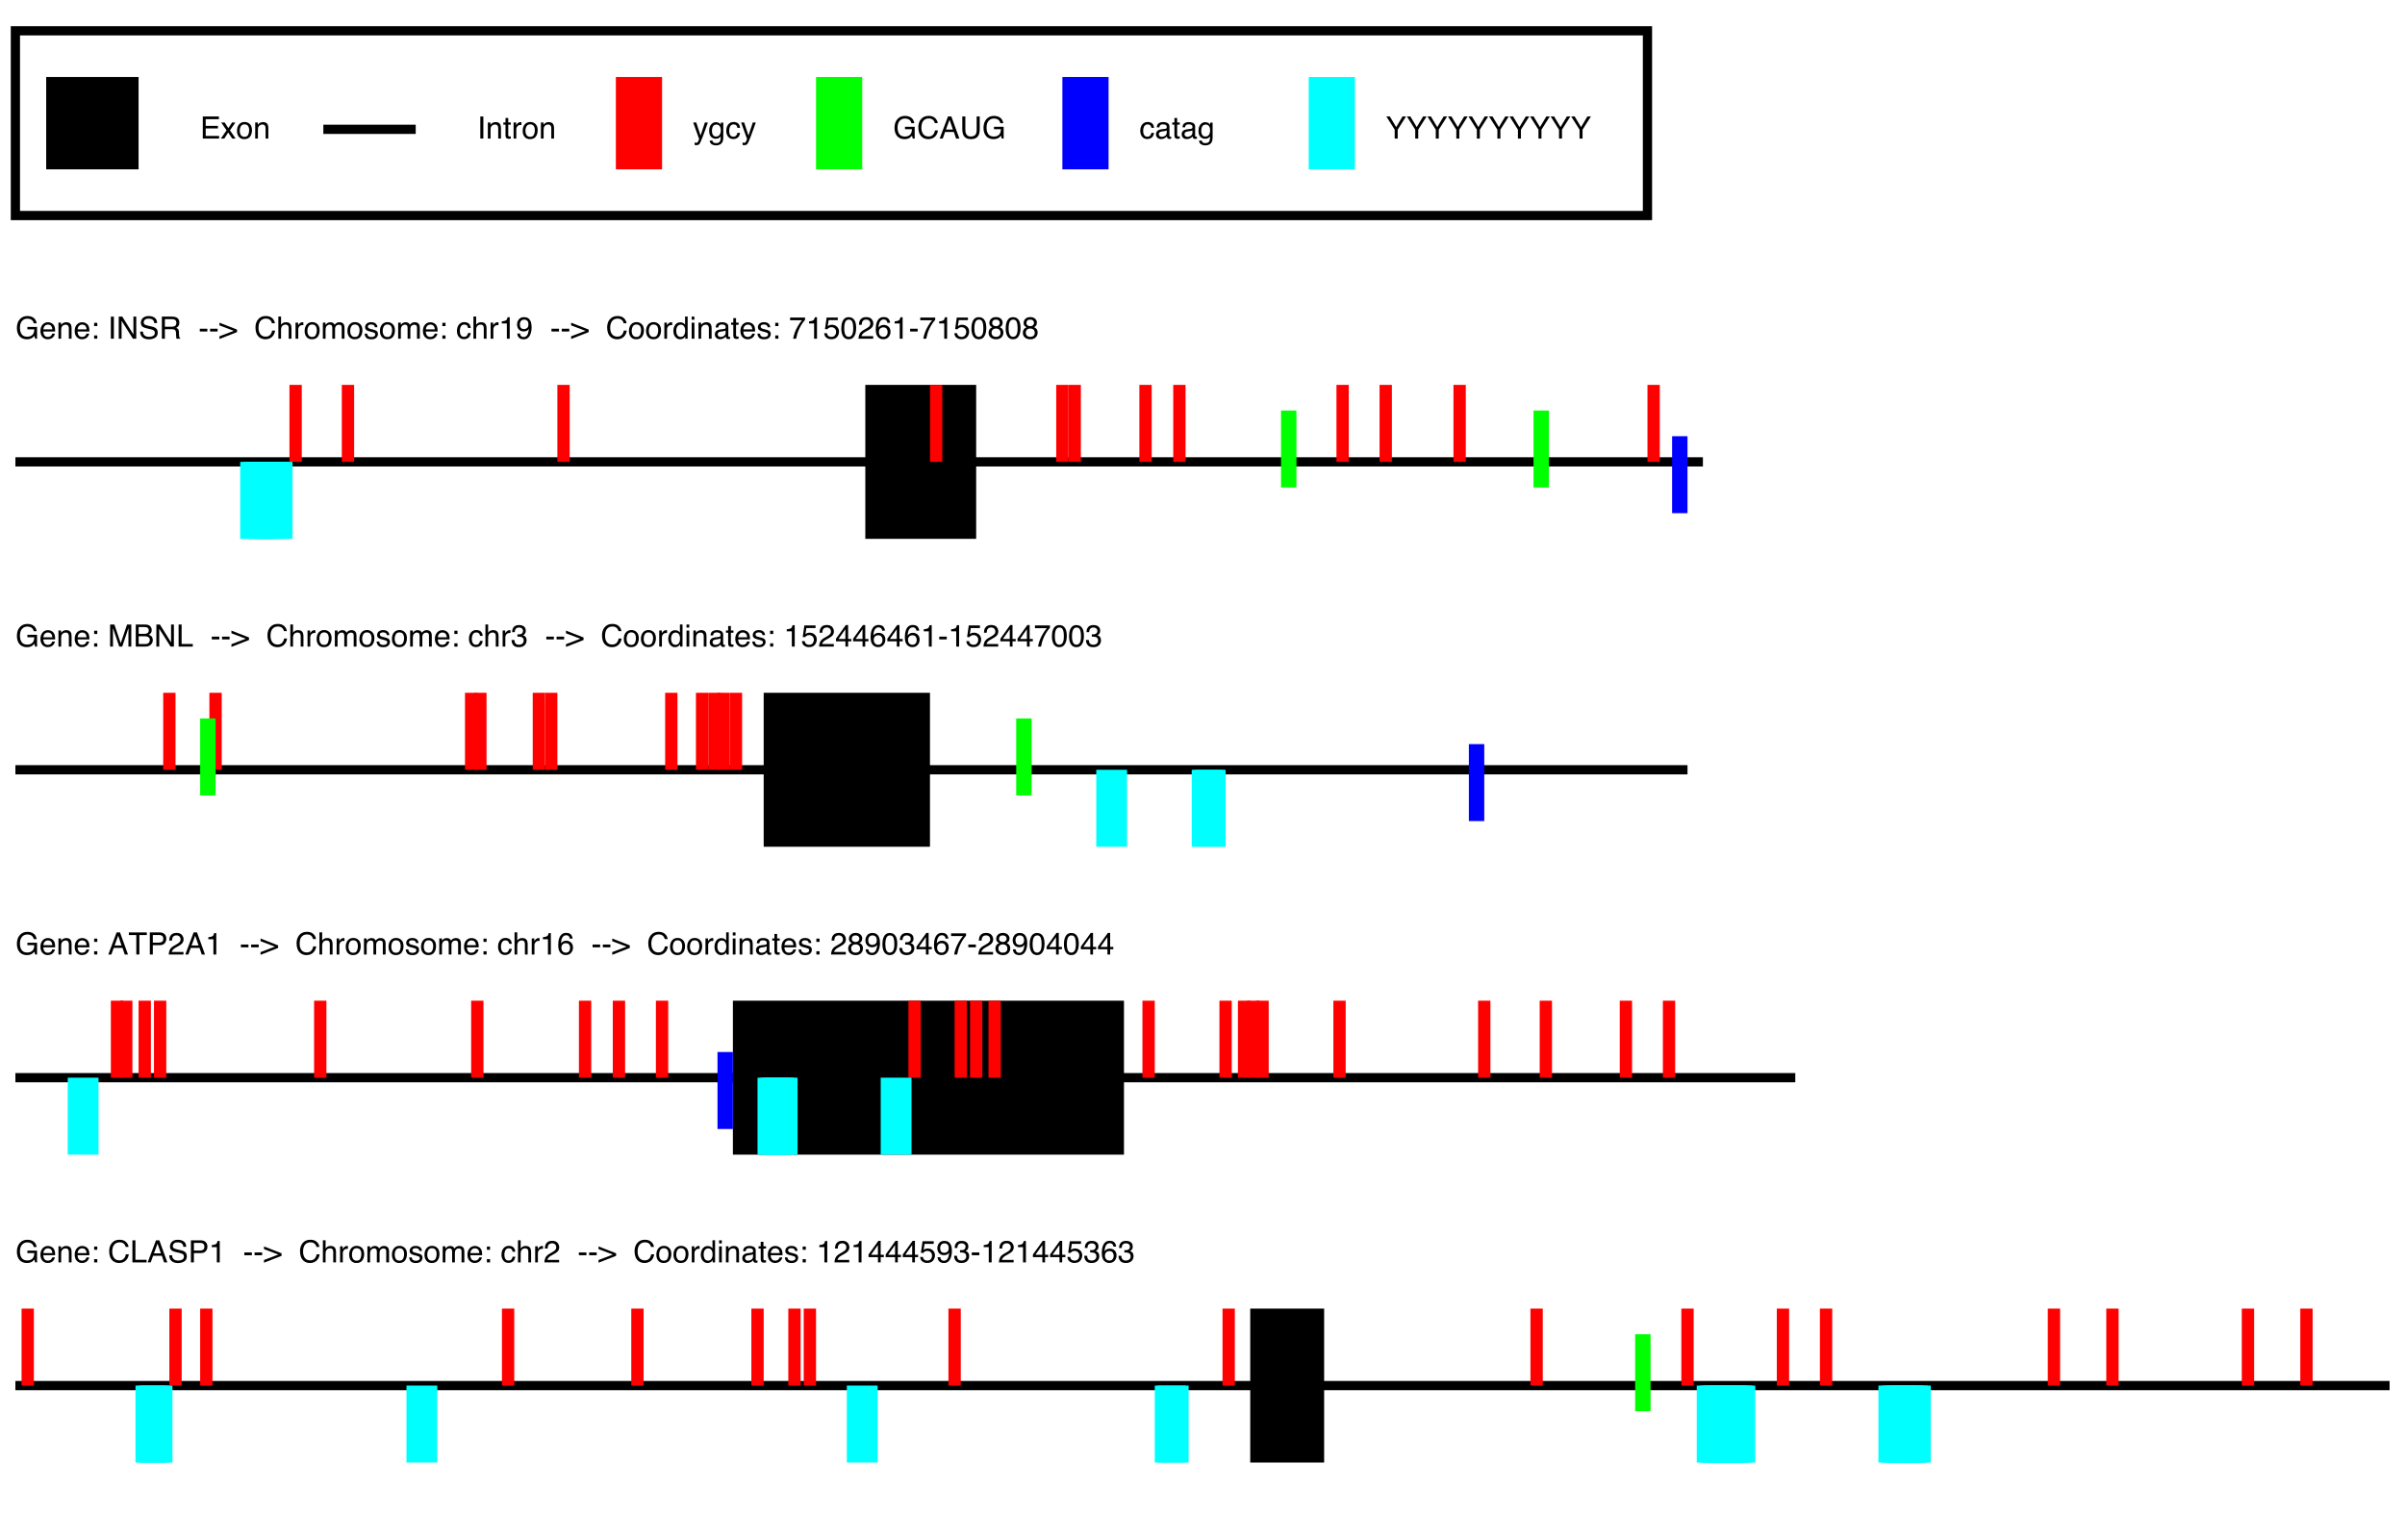 <?xml version="1.0" encoding="UTF-8"?>
<svg xmlns="http://www.w3.org/2000/svg" xmlns:xlink="http://www.w3.org/1999/xlink" width="781pt" height="500pt" viewBox="0 0 781 500" version="1.1">
<defs>
<g>
<symbol overflow="visible" id="glyph0-0">
<path style="stroke:none;" d="M 0.32 0 L 0.32 -7.172 L 6.016 -7.172 L 6.016 0 Z M 5.117 -0.898 L 5.117 -6.273 L 1.219 -6.273 L 1.219 -0.898 Z M 5.117 -0.898 "/>
</symbol>
<symbol overflow="visible" id="glyph0-1">
<path style="stroke:none;" d="M 0.855 -7.172 L 6.086 -7.172 L 6.086 -6.293 L 1.801 -6.293 L 1.801 -4.117 L 5.762 -4.117 L 5.762 -3.285 L 1.801 -3.285 L 1.801 -0.855 L 6.156 -0.855 L 6.156 0 L 0.855 0 Z M 0.855 -7.172 "/>
</symbol>
<symbol overflow="visible" id="glyph0-2">
<path style="stroke:none;" d="M 0.148 -5.23 L 1.285 -5.23 L 2.484 -3.391 L 3.703 -5.23 L 4.77 -5.203 L 3.008 -2.68 L 4.848 0 L 3.727 0 L 2.426 -1.961 L 1.168 0 L 0.055 0 L 1.895 -2.68 Z M 0.148 -5.23 "/>
</symbol>
<symbol overflow="visible" id="glyph0-3">
<path style="stroke:none;" d="M 2.719 -0.566 C 3.301 -0.566 3.703 -0.785 3.918 -1.227 C 4.133 -1.668 4.242 -2.16 4.242 -2.699 C 4.242 -3.188 4.164 -3.586 4.008 -3.891 C 3.762 -4.375 3.336 -4.613 2.73 -4.613 C 2.191 -4.613 1.801 -4.41 1.559 -4 C 1.312 -3.59 1.191 -3.094 1.191 -2.516 C 1.191 -1.957 1.312 -1.492 1.559 -1.125 C 1.801 -0.754 2.188 -0.566 2.719 -0.566 Z M 2.754 -5.383 C 3.43 -5.383 3.996 -5.156 4.461 -4.707 C 4.93 -4.258 5.16 -3.598 5.16 -2.727 C 5.16 -1.883 4.957 -1.184 4.547 -0.633 C 4.137 -0.086 3.5 0.191 2.637 0.191 C 1.918 0.191 1.348 -0.055 0.922 -0.539 C 0.5 -1.027 0.289 -1.68 0.289 -2.5 C 0.289 -3.379 0.512 -4.078 0.957 -4.602 C 1.402 -5.121 2 -5.383 2.754 -5.383 Z M 2.754 -5.383 "/>
</symbol>
<symbol overflow="visible" id="glyph0-4">
<path style="stroke:none;" d="M 0.645 -5.23 L 1.48 -5.23 L 1.48 -4.488 C 1.727 -4.793 1.988 -5.012 2.266 -5.148 C 2.543 -5.281 2.852 -5.348 3.188 -5.348 C 3.93 -5.348 4.434 -5.086 4.691 -4.57 C 4.836 -4.289 4.906 -3.883 4.906 -3.355 L 4.906 0 L 4.016 0 L 4.016 -3.297 C 4.016 -3.617 3.965 -3.871 3.871 -4.066 C 3.715 -4.391 3.434 -4.555 3.023 -4.555 C 2.812 -4.555 2.645 -4.535 2.508 -4.492 C 2.27 -4.422 2.059 -4.277 1.875 -4.062 C 1.727 -3.891 1.633 -3.711 1.59 -3.527 C 1.547 -3.344 1.523 -3.082 1.523 -2.738 L 1.523 0 L 0.645 0 Z M 0.645 -5.23 "/>
</symbol>
<symbol overflow="visible" id="glyph0-5">
<path style="stroke:none;" d="M 0.98 -7.172 L 1.961 -7.172 L 1.961 0 L 0.98 0 Z M 0.98 -7.172 "/>
</symbol>
<symbol overflow="visible" id="glyph0-6">
<path style="stroke:none;" d="M 0.82 -6.688 L 1.711 -6.688 L 1.711 -5.23 L 2.543 -5.23 L 2.543 -4.512 L 1.711 -4.512 L 1.711 -1.098 C 1.711 -0.914 1.77 -0.793 1.895 -0.734 C 1.961 -0.695 2.078 -0.68 2.234 -0.68 C 2.277 -0.68 2.324 -0.68 2.375 -0.68 C 2.422 -0.684 2.48 -0.688 2.543 -0.695 L 2.543 0 C 2.441 0.031 2.34 0.051 2.23 0.062 C 2.121 0.078 2 0.082 1.875 0.082 C 1.465 0.082 1.188 -0.023 1.039 -0.23 C 0.895 -0.441 0.82 -0.715 0.82 -1.051 L 0.82 -4.512 L 0.113 -4.512 L 0.113 -5.23 L 0.82 -5.23 Z M 0.82 -6.688 "/>
</symbol>
<symbol overflow="visible" id="glyph0-7">
<path style="stroke:none;" d="M 0.668 -5.23 L 1.504 -5.23 L 1.504 -4.328 C 1.57 -4.504 1.738 -4.715 2.008 -4.969 C 2.273 -5.219 2.582 -5.348 2.93 -5.348 C 2.945 -5.348 2.973 -5.344 3.012 -5.344 C 3.051 -5.34 3.117 -5.332 3.211 -5.32 L 3.211 -4.395 C 3.16 -4.406 3.113 -4.41 3.07 -4.414 C 3.023 -4.418 2.977 -4.418 2.926 -4.418 C 2.484 -4.418 2.141 -4.277 1.906 -3.992 C 1.668 -3.707 1.547 -3.379 1.547 -3.008 L 1.547 0 L 0.668 0 Z M 0.668 -5.23 "/>
</symbol>
<symbol overflow="visible" id="glyph0-8">
<path style="stroke:none;" d="M 3.91 -5.23 L 4.883 -5.23 C 4.758 -4.895 4.484 -4.129 4.059 -2.934 C 3.738 -2.035 3.473 -1.305 3.258 -0.738 C 2.75 0.598 2.391 1.41 2.184 1.703 C 1.977 1.996 1.617 2.145 1.109 2.145 C 0.984 2.145 0.891 2.141 0.824 2.129 C 0.758 2.117 0.672 2.102 0.578 2.074 L 0.578 1.273 C 0.73 1.316 0.84 1.344 0.906 1.352 C 0.977 1.363 1.035 1.367 1.09 1.367 C 1.25 1.367 1.371 1.34 1.449 1.285 C 1.523 1.234 1.59 1.168 1.641 1.09 C 1.656 1.062 1.715 0.93 1.816 0.688 C 1.918 0.445 1.992 0.27 2.035 0.152 L 0.102 -5.23 L 1.098 -5.23 L 2.5 -0.973 Z M 3.91 -5.23 "/>
</symbol>
<symbol overflow="visible" id="glyph0-9">
<path style="stroke:none;" d="M 2.492 -5.32 C 2.902 -5.32 3.258 -5.223 3.562 -5.02 C 3.73 -4.906 3.898 -4.738 4.07 -4.523 L 4.07 -5.18 L 4.883 -5.18 L 4.883 -0.426 C 4.883 0.238 4.785 0.762 4.59 1.148 C 4.227 1.859 3.535 2.211 2.523 2.211 C 1.961 2.211 1.488 2.086 1.102 1.832 C 0.719 1.582 0.504 1.188 0.461 0.648 L 1.352 0.648 C 1.395 0.883 1.48 1.062 1.605 1.191 C 1.805 1.387 2.117 1.484 2.543 1.484 C 3.219 1.484 3.66 1.246 3.867 0.773 C 3.992 0.492 4.047 -0.008 4.039 -0.727 C 3.863 -0.461 3.652 -0.262 3.402 -0.133 C 3.156 0 2.828 0.062 2.422 0.062 C 1.855 0.062 1.359 -0.137 0.934 -0.539 C 0.508 -0.941 0.297 -1.605 0.297 -2.535 C 0.297 -3.41 0.512 -4.094 0.941 -4.586 C 1.367 -5.078 1.883 -5.32 2.492 -5.32 Z M 4.07 -2.637 C 4.07 -3.285 3.938 -3.766 3.672 -4.078 C 3.406 -4.391 3.066 -4.547 2.652 -4.547 C 2.031 -4.547 1.609 -4.258 1.383 -3.676 C 1.262 -3.367 1.203 -2.961 1.203 -2.461 C 1.203 -1.871 1.32 -1.422 1.559 -1.117 C 1.797 -0.809 2.121 -0.656 2.523 -0.656 C 3.156 -0.656 3.602 -0.938 3.859 -1.508 C 4 -1.832 4.07 -2.207 4.07 -2.637 Z M 4.07 -2.637 "/>
</symbol>
<symbol overflow="visible" id="glyph0-10">
<path style="stroke:none;" d="M 2.66 -5.383 C 3.25 -5.383 3.73 -5.238 4.098 -4.953 C 4.469 -4.664 4.691 -4.172 4.766 -3.473 L 3.91 -3.473 C 3.859 -3.793 3.742 -4.062 3.555 -4.273 C 3.367 -4.488 3.07 -4.594 2.66 -4.594 C 2.102 -4.594 1.699 -4.32 1.461 -3.773 C 1.305 -3.418 1.227 -2.98 1.227 -2.461 C 1.227 -1.938 1.336 -1.496 1.559 -1.137 C 1.781 -0.781 2.129 -0.602 2.602 -0.602 C 2.969 -0.602 3.258 -0.711 3.469 -0.934 C 3.684 -1.156 3.828 -1.465 3.91 -1.852 L 4.766 -1.852 C 4.668 -1.156 4.422 -0.648 4.031 -0.328 C 3.641 -0.008 3.145 0.152 2.535 0.152 C 1.852 0.152 1.305 -0.098 0.898 -0.598 C 0.492 -1.098 0.289 -1.723 0.289 -2.469 C 0.289 -3.387 0.512 -4.102 0.957 -4.613 C 1.402 -5.125 1.973 -5.383 2.66 -5.383 Z M 2.66 -5.383 "/>
</symbol>
<symbol overflow="visible" id="glyph0-11">
<path style="stroke:none;" d="M 3.863 -7.359 C 4.535 -7.359 5.117 -7.227 5.609 -6.969 C 6.324 -6.594 6.758 -5.938 6.918 -5 L 5.957 -5 C 5.84 -5.523 5.598 -5.906 5.23 -6.145 C 4.863 -6.383 4.398 -6.504 3.836 -6.504 C 3.172 -6.504 2.613 -6.254 2.16 -5.758 C 1.707 -5.258 1.48 -4.516 1.48 -3.531 C 1.48 -2.68 1.668 -1.984 2.039 -1.449 C 2.414 -0.914 3.027 -0.645 3.871 -0.645 C 4.52 -0.645 5.055 -0.832 5.48 -1.207 C 5.906 -1.586 6.125 -2.191 6.133 -3.031 L 3.887 -3.031 L 3.887 -3.836 L 7.035 -3.836 L 7.035 0 L 6.41 0 L 6.176 -0.922 C 5.848 -0.562 5.555 -0.312 5.305 -0.172 C 4.875 0.07 4.336 0.191 3.676 0.191 C 2.828 0.191 2.098 -0.086 1.484 -0.633 C 0.816 -1.324 0.484 -2.273 0.484 -3.477 C 0.484 -4.68 0.809 -5.633 1.461 -6.344 C 2.078 -7.02 2.879 -7.359 3.863 -7.359 Z M 3.863 -7.359 "/>
</symbol>
<symbol overflow="visible" id="glyph0-12">
<path style="stroke:none;" d="M 3.785 -7.367 C 4.691 -7.367 5.398 -7.129 5.898 -6.648 C 6.398 -6.172 6.68 -5.629 6.734 -5.02 L 5.785 -5.02 C 5.68 -5.48 5.465 -5.848 5.145 -6.117 C 4.824 -6.387 4.375 -6.523 3.793 -6.523 C 3.086 -6.523 2.516 -6.273 2.082 -5.777 C 1.648 -5.281 1.43 -4.523 1.43 -3.496 C 1.43 -2.656 1.625 -1.977 2.02 -1.453 C 2.41 -0.93 2.996 -0.668 3.773 -0.668 C 4.492 -0.668 5.035 -0.945 5.41 -1.492 C 5.609 -1.781 5.758 -2.164 5.855 -2.637 L 6.801 -2.637 C 6.719 -1.883 6.438 -1.25 5.961 -0.738 C 5.391 -0.121 4.625 0.188 3.656 0.188 C 2.824 0.188 2.125 -0.066 1.559 -0.57 C 0.812 -1.238 0.438 -2.27 0.438 -3.664 C 0.438 -4.719 0.719 -5.586 1.281 -6.266 C 1.887 -7 2.719 -7.367 3.785 -7.367 Z M 3.785 -7.367 "/>
</symbol>
<symbol overflow="visible" id="glyph0-13">
<path style="stroke:none;" d="M 4.445 -2.938 L 3.355 -6.109 L 2.195 -2.938 Z M 2.848 -7.172 L 3.945 -7.172 L 6.547 0 L 5.484 0 L 4.758 -2.148 L 1.918 -2.148 L 1.141 0 L 0.148 0 Z M 2.848 -7.172 "/>
</symbol>
<symbol overflow="visible" id="glyph0-14">
<path style="stroke:none;" d="M 1.816 -7.172 L 1.816 -2.738 C 1.816 -2.219 1.914 -1.785 2.109 -1.441 C 2.398 -0.922 2.887 -0.66 3.574 -0.66 C 4.398 -0.66 4.957 -0.941 5.254 -1.504 C 5.414 -1.809 5.492 -2.223 5.492 -2.738 L 5.492 -7.172 L 6.48 -7.172 L 6.48 -3.145 C 6.48 -2.262 6.359 -1.582 6.125 -1.109 C 5.688 -0.242 4.863 0.191 3.652 0.191 C 2.441 0.191 1.621 -0.242 1.188 -1.109 C 0.949 -1.586 0.828 -2.262 0.828 -3.145 L 0.828 -7.172 Z M 1.816 -7.172 "/>
</symbol>
<symbol overflow="visible" id="glyph0-15">
<path style="stroke:none;" d="M 1.32 -1.391 C 1.32 -1.137 1.41 -0.938 1.598 -0.789 C 1.781 -0.645 2 -0.57 2.258 -0.57 C 2.566 -0.57 2.863 -0.645 3.156 -0.785 C 3.645 -1.023 3.887 -1.414 3.887 -1.953 L 3.887 -2.66 C 3.781 -2.594 3.641 -2.535 3.473 -2.492 C 3.305 -2.445 3.137 -2.414 2.973 -2.391 L 2.441 -2.324 C 2.121 -2.281 1.883 -2.215 1.723 -2.125 C 1.453 -1.973 1.32 -1.727 1.32 -1.391 Z M 3.445 -3.168 C 3.648 -3.195 3.785 -3.281 3.852 -3.422 C 3.891 -3.5 3.91 -3.613 3.91 -3.758 C 3.91 -4.059 3.805 -4.277 3.59 -4.41 C 3.379 -4.547 3.074 -4.613 2.676 -4.613 C 2.219 -4.613 1.891 -4.492 1.699 -4.242 C 1.594 -4.105 1.523 -3.902 1.488 -3.633 L 0.668 -3.633 C 0.684 -4.277 0.895 -4.727 1.297 -4.977 C 1.699 -5.23 2.164 -5.355 2.695 -5.355 C 3.312 -5.355 3.809 -5.238 4.195 -5.004 C 4.574 -4.77 4.766 -4.406 4.766 -3.91 L 4.766 -0.898 C 4.766 -0.809 4.785 -0.734 4.82 -0.68 C 4.859 -0.625 4.938 -0.594 5.059 -0.594 C 5.098 -0.594 5.141 -0.598 5.191 -0.602 C 5.238 -0.609 5.293 -0.617 5.348 -0.625 L 5.348 0.023 C 5.211 0.062 5.105 0.086 5.035 0.098 C 4.961 0.109 4.863 0.113 4.742 0.113 C 4.438 0.113 4.219 0.004 4.082 -0.211 C 4.012 -0.324 3.961 -0.484 3.93 -0.695 C 3.75 -0.461 3.496 -0.254 3.16 -0.082 C 2.824 0.09 2.453 0.176 2.051 0.176 C 1.566 0.176 1.168 0.027 0.863 -0.266 C 0.555 -0.562 0.398 -0.93 0.398 -1.371 C 0.398 -1.855 0.551 -2.234 0.855 -2.5 C 1.156 -2.766 1.555 -2.93 2.047 -2.992 Z M 3.445 -3.168 "/>
</symbol>
<symbol overflow="visible" id="glyph0-16">
<path style="stroke:none;" d="M 0.203 -7.172 L 1.336 -7.172 L 3.398 -3.727 L 5.461 -7.172 L 6.598 -7.172 L 3.887 -2.891 L 3.887 0 L 2.914 0 L 2.914 -2.891 Z M 0.203 -7.172 "/>
</symbol>
<symbol overflow="visible" id="glyph0-17">
<path style="stroke:none;" d="M 2.82 -5.348 C 3.191 -5.348 3.555 -5.258 3.902 -5.086 C 4.25 -4.91 4.516 -4.688 4.695 -4.41 C 4.871 -4.145 4.992 -3.836 5.047 -3.484 C 5.102 -3.246 5.125 -2.859 5.125 -2.336 L 1.293 -2.336 C 1.309 -1.805 1.438 -1.379 1.672 -1.059 C 1.906 -0.738 2.266 -0.578 2.758 -0.578 C 3.219 -0.578 3.586 -0.727 3.859 -1.031 C 4.016 -1.207 4.125 -1.41 4.188 -1.641 L 5.055 -1.641 C 5.031 -1.449 4.957 -1.234 4.828 -1 C 4.699 -0.762 4.555 -0.57 4.395 -0.422 C 4.129 -0.16 3.797 0.016 3.402 0.109 C 3.191 0.16 2.953 0.188 2.688 0.188 C 2.035 0.188 1.484 -0.051 1.031 -0.523 C 0.578 -1 0.352 -1.66 0.352 -2.516 C 0.352 -3.355 0.578 -4.035 1.035 -4.562 C 1.492 -5.086 2.086 -5.348 2.82 -5.348 Z M 4.223 -3.031 C 4.188 -3.414 4.105 -3.719 3.977 -3.945 C 3.734 -4.367 3.332 -4.578 2.77 -4.578 C 2.367 -4.578 2.027 -4.434 1.754 -4.145 C 1.48 -3.852 1.336 -3.48 1.32 -3.031 Z M 4.223 -3.031 "/>
</symbol>
<symbol overflow="visible" id="glyph0-18">
<path style="stroke:none;" d="M 1.109 -5.16 L 2.129 -5.16 L 2.129 -4.098 L 1.109 -4.098 Z M 1.109 -1.062 L 2.129 -1.062 L 2.129 0 L 1.109 0 Z M 1.109 -1.062 "/>
</symbol>
<symbol overflow="visible" id="glyph0-19">
<g>
</g>
</symbol>
<symbol overflow="visible" id="glyph0-20">
<path style="stroke:none;" d="M 0.762 -7.172 L 1.91 -7.172 L 5.531 -1.363 L 5.531 -7.172 L 6.453 -7.172 L 6.453 0 L 5.367 0 L 1.688 -5.805 L 1.688 0 L 0.762 0 Z M 0.762 -7.172 "/>
</symbol>
<symbol overflow="visible" id="glyph0-21">
<path style="stroke:none;" d="M 1.398 -2.312 C 1.422 -1.906 1.516 -1.578 1.684 -1.324 C 2.008 -0.848 2.574 -0.609 3.391 -0.609 C 3.754 -0.609 4.086 -0.664 4.383 -0.766 C 4.965 -0.969 5.254 -1.328 5.254 -1.852 C 5.254 -2.242 5.133 -2.52 4.887 -2.688 C 4.641 -2.848 4.254 -2.988 3.727 -3.109 L 2.754 -3.328 C 2.117 -3.473 1.672 -3.633 1.406 -3.805 C 0.949 -4.102 0.723 -4.551 0.723 -5.148 C 0.723 -5.793 0.945 -6.32 1.391 -6.734 C 1.836 -7.148 2.469 -7.352 3.285 -7.352 C 4.039 -7.352 4.676 -7.172 5.203 -6.809 C 5.727 -6.445 5.992 -5.867 5.992 -5.07 L 5.078 -5.07 C 5.031 -5.453 4.926 -5.746 4.766 -5.953 C 4.469 -6.328 3.965 -6.516 3.258 -6.516 C 2.684 -6.516 2.273 -6.395 2.023 -6.152 C 1.773 -5.91 1.645 -5.633 1.645 -5.312 C 1.645 -4.961 1.793 -4.703 2.086 -4.539 C 2.277 -4.438 2.711 -4.305 3.391 -4.148 L 4.395 -3.922 C 4.879 -3.812 5.254 -3.66 5.516 -3.469 C 5.973 -3.133 6.203 -2.645 6.203 -2.008 C 6.203 -1.211 5.914 -0.645 5.336 -0.305 C 4.758 0.039 4.086 0.211 3.32 0.211 C 2.43 0.211 1.73 -0.02 1.227 -0.473 C 0.723 -0.926 0.473 -1.539 0.484 -2.312 Z M 1.398 -2.312 "/>
</symbol>
<symbol overflow="visible" id="glyph0-22">
<path style="stroke:none;" d="M 4.098 -3.887 C 4.555 -3.887 4.914 -3.977 5.18 -4.16 C 5.445 -4.344 5.578 -4.672 5.578 -5.148 C 5.578 -5.656 5.391 -6.008 5.02 -6.191 C 4.82 -6.289 4.555 -6.336 4.223 -6.336 L 1.852 -6.336 L 1.852 -3.887 Z M 0.879 -7.172 L 4.199 -7.172 C 4.746 -7.172 5.195 -7.094 5.551 -6.934 C 6.227 -6.629 6.562 -6.062 6.562 -5.238 C 6.562 -4.809 6.473 -4.457 6.297 -4.184 C 6.117 -3.91 5.871 -3.691 5.551 -3.523 C 5.832 -3.41 6.043 -3.262 6.184 -3.078 C 6.324 -2.891 6.406 -2.59 6.422 -2.172 L 6.453 -1.211 C 6.465 -0.938 6.488 -0.734 6.523 -0.602 C 6.582 -0.375 6.688 -0.227 6.836 -0.16 L 6.836 0 L 5.645 0 C 5.613 -0.062 5.586 -0.141 5.566 -0.238 C 5.547 -0.336 5.531 -0.527 5.516 -0.805 L 5.461 -2 C 5.438 -2.469 5.262 -2.785 4.938 -2.945 C 4.75 -3.031 4.461 -3.078 4.062 -3.078 L 1.852 -3.078 L 1.852 0 L 0.879 0 Z M 0.879 -7.172 "/>
</symbol>
<symbol overflow="visible" id="glyph0-23">
<path style="stroke:none;" d="M 0.414 -3.238 L 2.867 -3.238 L 2.867 -2.336 L 0.414 -2.336 Z M 0.414 -3.238 "/>
</symbol>
<symbol overflow="visible" id="glyph0-24">
<path style="stroke:none;" d="M 5.844 -2.141 L 0.137 0.094 L 0.137 -0.785 L 4.801 -2.555 L 0.137 -4.316 L 0.137 -5.195 L 5.844 -2.961 Z M 5.844 -2.141 "/>
</symbol>
<symbol overflow="visible" id="glyph0-25">
<path style="stroke:none;" d="M 0.645 -7.195 L 1.523 -7.195 L 1.523 -4.523 C 1.73 -4.785 1.918 -4.969 2.086 -5.078 C 2.367 -5.266 2.723 -5.355 3.145 -5.355 C 3.902 -5.355 4.418 -5.09 4.688 -4.562 C 4.836 -4.273 4.906 -3.867 4.906 -3.355 L 4.906 0 L 4.004 0 L 4.004 -3.297 C 4.004 -3.68 3.953 -3.961 3.859 -4.141 C 3.699 -4.426 3.398 -4.57 2.961 -4.57 C 2.594 -4.57 2.266 -4.445 1.969 -4.195 C 1.672 -3.945 1.523 -3.469 1.523 -2.773 L 1.523 0 L 0.645 0 Z M 0.645 -7.195 "/>
</symbol>
<symbol overflow="visible" id="glyph0-26">
<path style="stroke:none;" d="M 0.645 -5.23 L 1.516 -5.23 L 1.516 -4.488 C 1.723 -4.746 1.91 -4.93 2.078 -5.047 C 2.367 -5.246 2.699 -5.348 3.066 -5.348 C 3.484 -5.348 3.82 -5.242 4.07 -5.039 C 4.215 -4.922 4.344 -4.75 4.461 -4.523 C 4.656 -4.801 4.887 -5.008 5.152 -5.145 C 5.414 -5.281 5.711 -5.348 6.039 -5.348 C 6.742 -5.348 7.223 -5.094 7.477 -4.586 C 7.613 -4.312 7.68 -3.945 7.68 -3.48 L 7.68 0 L 6.766 0 L 6.766 -3.633 C 6.766 -3.98 6.68 -4.219 6.508 -4.352 C 6.332 -4.48 6.121 -4.547 5.867 -4.547 C 5.523 -4.547 5.227 -4.43 4.977 -4.199 C 4.727 -3.969 4.605 -3.582 4.605 -3.043 L 4.605 0 L 3.711 0 L 3.711 -3.414 C 3.711 -3.77 3.668 -4.027 3.586 -4.188 C 3.453 -4.434 3.203 -4.555 2.836 -4.555 C 2.504 -4.555 2.203 -4.426 1.93 -4.172 C 1.66 -3.914 1.523 -3.445 1.523 -2.773 L 1.523 0 L 0.645 0 Z M 0.645 -5.23 "/>
</symbol>
<symbol overflow="visible" id="glyph0-27">
<path style="stroke:none;" d="M 1.168 -1.641 C 1.195 -1.348 1.266 -1.125 1.387 -0.969 C 1.609 -0.684 1.992 -0.543 2.539 -0.543 C 2.863 -0.543 3.152 -0.613 3.398 -0.754 C 3.645 -0.895 3.77 -1.113 3.77 -1.41 C 3.77 -1.637 3.672 -1.805 3.473 -1.922 C 3.344 -1.996 3.094 -2.078 2.719 -2.172 L 2.023 -2.348 C 1.578 -2.461 1.246 -2.582 1.035 -2.719 C 0.656 -2.957 0.469 -3.285 0.469 -3.707 C 0.469 -4.203 0.648 -4.602 1.004 -4.906 C 1.359 -5.211 1.84 -5.367 2.441 -5.367 C 3.23 -5.367 3.797 -5.137 4.145 -4.672 C 4.363 -4.379 4.469 -4.062 4.461 -3.727 L 3.633 -3.727 C 3.617 -3.926 3.547 -4.105 3.422 -4.266 C 3.219 -4.5 2.871 -4.613 2.375 -4.613 C 2.043 -4.613 1.789 -4.551 1.617 -4.422 C 1.445 -4.297 1.363 -4.129 1.363 -3.922 C 1.363 -3.695 1.477 -3.512 1.699 -3.375 C 1.828 -3.293 2.023 -3.223 2.273 -3.16 L 2.855 -3.016 C 3.488 -2.863 3.91 -2.715 4.125 -2.574 C 4.469 -2.348 4.641 -1.996 4.641 -1.516 C 4.641 -1.047 4.461 -0.645 4.109 -0.309 C 3.758 0.031 3.219 0.199 2.496 0.199 C 1.719 0.199 1.168 0.023 0.844 -0.328 C 0.52 -0.684 0.344 -1.121 0.32 -1.641 Z M 1.168 -1.641 "/>
</symbol>
<symbol overflow="visible" id="glyph0-28">
<path style="stroke:none;" d="M 0.957 -4.953 L 0.957 -5.625 C 1.594 -5.688 2.035 -5.789 2.285 -5.934 C 2.535 -6.078 2.723 -6.422 2.848 -6.961 L 3.539 -6.961 L 3.539 0 L 2.602 0 L 2.602 -4.953 Z M 0.957 -4.953 "/>
</symbol>
<symbol overflow="visible" id="glyph0-29">
<path style="stroke:none;" d="M 1.328 -1.688 C 1.355 -1.203 1.543 -0.867 1.891 -0.684 C 2.07 -0.586 2.27 -0.539 2.496 -0.539 C 2.914 -0.539 3.273 -0.711 3.57 -1.062 C 3.867 -1.414 4.074 -2.121 4.199 -3.195 C 4.004 -2.883 3.762 -2.668 3.473 -2.543 C 3.188 -2.418 2.875 -2.352 2.543 -2.352 C 1.871 -2.352 1.336 -2.562 0.945 -2.984 C 0.555 -3.402 0.355 -3.945 0.355 -4.605 C 0.355 -5.238 0.551 -5.797 0.938 -6.281 C 1.324 -6.762 1.895 -7 2.652 -7 C 3.672 -7 4.375 -6.543 4.762 -5.625 C 4.977 -5.121 5.082 -4.488 5.082 -3.73 C 5.082 -2.875 4.953 -2.117 4.695 -1.453 C 4.27 -0.355 3.547 0.195 2.531 0.195 C 1.848 0.195 1.328 0.016 0.973 -0.344 C 0.617 -0.699 0.438 -1.148 0.438 -1.688 Z M 2.66 -3.125 C 3.008 -3.125 3.328 -3.238 3.617 -3.469 C 3.906 -3.699 4.047 -4.102 4.047 -4.672 C 4.047 -5.188 3.918 -5.57 3.66 -5.824 C 3.402 -6.074 3.07 -6.203 2.672 -6.203 C 2.242 -6.203 1.898 -6.059 1.648 -5.77 C 1.395 -5.48 1.27 -5.098 1.27 -4.613 C 1.27 -4.156 1.379 -3.797 1.602 -3.527 C 1.824 -3.258 2.176 -3.125 2.66 -3.125 Z M 2.66 -3.125 "/>
</symbol>
<symbol overflow="visible" id="glyph0-30">
<path style="stroke:none;" d="M 1.203 -2.555 C 1.203 -1.992 1.32 -1.523 1.559 -1.148 C 1.797 -0.77 2.176 -0.582 2.699 -0.582 C 3.105 -0.582 3.441 -0.758 3.703 -1.105 C 3.965 -1.457 4.098 -1.957 4.098 -2.613 C 4.098 -3.273 3.961 -3.762 3.691 -4.078 C 3.422 -4.398 3.086 -4.555 2.691 -4.555 C 2.25 -4.555 1.891 -4.387 1.613 -4.047 C 1.34 -3.711 1.203 -3.211 1.203 -2.555 Z M 2.523 -5.32 C 2.926 -5.32 3.262 -5.238 3.531 -5.07 C 3.688 -4.973 3.863 -4.801 4.062 -4.555 L 4.062 -7.195 L 4.906 -7.195 L 4.906 0 L 4.117 0 L 4.117 -0.727 C 3.91 -0.406 3.668 -0.172 3.391 -0.031 C 3.109 0.113 2.789 0.188 2.426 0.188 C 1.844 0.188 1.34 -0.059 0.914 -0.551 C 0.488 -1.039 0.273 -1.691 0.273 -2.504 C 0.273 -3.266 0.469 -3.926 0.855 -4.484 C 1.246 -5.043 1.801 -5.32 2.523 -5.32 Z M 2.523 -5.32 "/>
</symbol>
<symbol overflow="visible" id="glyph0-31">
<path style="stroke:none;" d="M 0.645 -5.203 L 1.539 -5.203 L 1.539 0 L 0.645 0 Z M 0.645 -7.172 L 1.539 -7.172 L 1.539 -6.176 L 0.645 -6.176 Z M 0.645 -7.172 "/>
</symbol>
<symbol overflow="visible" id="glyph0-32">
<path style="stroke:none;" d="M 5.23 -6.875 L 5.23 -6.109 C 5.004 -5.891 4.707 -5.512 4.332 -4.969 C 3.961 -4.43 3.633 -3.848 3.344 -3.223 C 3.062 -2.613 2.848 -2.059 2.699 -1.559 C 2.605 -1.234 2.484 -0.715 2.336 0 L 1.363 0 C 1.586 -1.336 2.07 -2.664 2.828 -3.984 C 3.273 -4.758 3.742 -5.43 4.234 -5.992 L 0.367 -5.992 L 0.367 -6.875 Z M 5.23 -6.875 "/>
</symbol>
<symbol overflow="visible" id="glyph0-33">
<path style="stroke:none;" d="M 1.234 -1.781 C 1.293 -1.281 1.527 -0.934 1.934 -0.742 C 2.141 -0.645 2.383 -0.594 2.656 -0.594 C 3.176 -0.594 3.562 -0.762 3.812 -1.094 C 4.062 -1.426 4.188 -1.793 4.188 -2.195 C 4.188 -2.684 4.039 -3.062 3.742 -3.328 C 3.445 -3.598 3.086 -3.73 2.672 -3.73 C 2.367 -3.73 2.109 -3.672 1.891 -3.555 C 1.676 -3.438 1.492 -3.273 1.336 -3.066 L 0.578 -3.109 L 1.109 -6.875 L 4.742 -6.875 L 4.742 -6.023 L 1.766 -6.023 L 1.469 -4.082 C 1.633 -4.207 1.789 -4.297 1.934 -4.359 C 2.195 -4.469 2.496 -4.523 2.836 -4.523 C 3.477 -4.523 4.023 -4.316 4.469 -3.902 C 4.914 -3.488 5.137 -2.965 5.137 -2.328 C 5.137 -1.668 4.934 -1.086 4.523 -0.582 C 4.117 -0.078 3.465 0.176 2.57 0.176 C 2 0.176 1.496 0.016 1.059 -0.305 C 0.621 -0.625 0.375 -1.117 0.32 -1.781 Z M 1.234 -1.781 "/>
</symbol>
<symbol overflow="visible" id="glyph0-34">
<path style="stroke:none;" d="M 2.703 -6.992 C 3.609 -6.992 4.266 -6.621 4.668 -5.875 C 4.98 -5.297 5.137 -4.508 5.137 -3.508 C 5.137 -2.555 4.996 -1.77 4.711 -1.148 C 4.301 -0.258 3.633 0.191 2.699 0.191 C 1.859 0.191 1.234 -0.176 0.824 -0.902 C 0.484 -1.512 0.312 -2.328 0.312 -3.355 C 0.312 -4.148 0.414 -4.832 0.621 -5.398 C 1.004 -6.461 1.699 -6.992 2.703 -6.992 Z M 2.695 -0.609 C 3.152 -0.609 3.516 -0.812 3.785 -1.215 C 4.055 -1.617 4.188 -2.371 4.188 -3.473 C 4.188 -4.266 4.094 -4.918 3.898 -5.434 C 3.703 -5.945 3.32 -6.203 2.758 -6.203 C 2.242 -6.203 1.863 -5.957 1.625 -5.473 C 1.383 -4.984 1.266 -4.266 1.266 -3.32 C 1.266 -2.609 1.34 -2.035 1.492 -1.602 C 1.727 -0.941 2.129 -0.609 2.695 -0.609 Z M 2.695 -0.609 "/>
</symbol>
<symbol overflow="visible" id="glyph0-35">
<path style="stroke:none;" d="M 0.312 0 C 0.344 -0.602 0.469 -1.125 0.688 -1.57 C 0.902 -2.016 1.324 -2.422 1.953 -2.789 L 2.891 -3.328 C 3.312 -3.574 3.605 -3.781 3.773 -3.953 C 4.039 -4.227 4.176 -4.535 4.176 -4.883 C 4.176 -5.289 4.055 -5.613 3.809 -5.852 C 3.562 -6.09 3.238 -6.211 2.832 -6.211 C 2.23 -6.211 1.812 -5.984 1.582 -5.527 C 1.457 -5.281 1.391 -4.945 1.375 -4.512 L 0.484 -4.512 C 0.492 -5.121 0.605 -5.617 0.82 -6 C 1.203 -6.68 1.875 -7.016 2.836 -7.016 C 3.637 -7.016 4.223 -6.801 4.594 -6.367 C 4.961 -5.934 5.148 -5.453 5.148 -4.922 C 5.148 -4.363 4.949 -3.883 4.555 -3.484 C 4.328 -3.254 3.918 -2.977 3.328 -2.648 L 2.66 -2.273 C 2.344 -2.098 2.09 -1.934 1.91 -1.773 C 1.586 -1.488 1.379 -1.176 1.293 -0.828 L 5.113 -0.828 L 5.113 0 Z M 0.312 0 "/>
</symbol>
<symbol overflow="visible" id="glyph0-36">
<path style="stroke:none;" d="M 2.926 -7.023 C 3.707 -7.023 4.25 -6.82 4.559 -6.414 C 4.867 -6.008 5.02 -5.59 5.02 -5.16 L 4.148 -5.16 C 4.098 -5.438 4.016 -5.656 3.902 -5.812 C 3.691 -6.105 3.367 -6.25 2.938 -6.25 C 2.445 -6.25 2.059 -6.023 1.766 -5.57 C 1.477 -5.117 1.316 -4.465 1.285 -3.617 C 1.484 -3.914 1.738 -4.137 2.047 -4.281 C 2.328 -4.414 2.637 -4.477 2.984 -4.477 C 3.57 -4.477 4.082 -4.289 4.516 -3.914 C 4.953 -3.539 5.172 -2.984 5.172 -2.242 C 5.172 -1.605 4.965 -1.043 4.551 -0.555 C 4.137 -0.062 3.547 0.18 2.781 0.18 C 2.129 0.18 1.562 -0.066 1.09 -0.562 C 0.613 -1.059 0.375 -1.895 0.375 -3.07 C 0.375 -3.941 0.48 -4.68 0.695 -5.281 C 1.102 -6.441 1.844 -7.023 2.926 -7.023 Z M 2.859 -0.602 C 3.324 -0.602 3.668 -0.758 3.898 -1.066 C 4.129 -1.379 4.242 -1.746 4.242 -2.168 C 4.242 -2.527 4.141 -2.867 3.938 -3.191 C 3.73 -3.516 3.359 -3.676 2.816 -3.676 C 2.438 -3.676 2.109 -3.551 1.824 -3.301 C 1.539 -3.051 1.398 -2.672 1.398 -2.168 C 1.398 -1.727 1.527 -1.352 1.785 -1.051 C 2.043 -0.75 2.402 -0.602 2.859 -0.602 Z M 2.859 -0.602 "/>
</symbol>
<symbol overflow="visible" id="glyph0-37">
<path style="stroke:none;" d="M 2.719 -4.062 C 3.105 -4.062 3.41 -4.172 3.629 -4.387 C 3.848 -4.602 3.953 -4.863 3.953 -5.16 C 3.953 -5.422 3.852 -5.66 3.641 -5.879 C 3.434 -6.098 3.117 -6.207 2.691 -6.207 C 2.266 -6.207 1.961 -6.098 1.773 -5.879 C 1.586 -5.66 1.488 -5.406 1.488 -5.113 C 1.488 -4.785 1.609 -4.527 1.855 -4.34 C 2.102 -4.156 2.387 -4.062 2.719 -4.062 Z M 2.773 -0.602 C 3.18 -0.602 3.52 -0.711 3.785 -0.93 C 4.055 -1.148 4.188 -1.477 4.188 -1.914 C 4.188 -2.367 4.051 -2.711 3.773 -2.945 C 3.496 -3.18 3.145 -3.297 2.711 -3.297 C 2.289 -3.297 1.949 -3.176 1.684 -2.938 C 1.418 -2.699 1.285 -2.367 1.285 -1.945 C 1.285 -1.578 1.406 -1.266 1.648 -1 C 1.891 -0.734 2.266 -0.602 2.773 -0.602 Z M 1.523 -3.727 C 1.281 -3.828 1.09 -3.953 0.953 -4.094 C 0.695 -4.352 0.566 -4.691 0.566 -5.109 C 0.566 -5.629 0.754 -6.074 1.133 -6.449 C 1.512 -6.824 2.047 -7.012 2.738 -7.012 C 3.41 -7.012 3.938 -6.836 4.316 -6.48 C 4.695 -6.129 4.887 -5.715 4.887 -5.242 C 4.887 -4.809 4.777 -4.453 4.555 -4.184 C 4.43 -4.031 4.238 -3.883 3.98 -3.734 C 4.27 -3.602 4.496 -3.449 4.664 -3.277 C 4.973 -2.953 5.125 -2.527 5.125 -2.008 C 5.125 -1.391 4.922 -0.871 4.508 -0.441 C 4.094 -0.016 3.508 0.199 2.754 0.199 C 2.074 0.199 1.5 0.016 1.027 -0.355 C 0.559 -0.723 0.32 -1.258 0.32 -1.961 C 0.32 -2.375 0.422 -2.734 0.625 -3.035 C 0.828 -3.336 1.125 -3.566 1.523 -3.727 Z M 1.523 -3.727 "/>
</symbol>
<symbol overflow="visible" id="glyph0-38">
<path style="stroke:none;" d="M 0.738 -7.172 L 2.129 -7.172 L 4.188 -1.109 L 6.234 -7.172 L 7.613 -7.172 L 7.613 0 L 6.688 0 L 6.688 -4.234 C 6.688 -4.379 6.691 -4.621 6.699 -4.961 C 6.707 -5.301 6.711 -5.664 6.711 -6.051 L 4.664 0 L 3.703 0 L 1.641 -6.051 L 1.641 -5.828 C 1.641 -5.652 1.645 -5.387 1.652 -5.027 C 1.66 -4.668 1.664 -4.402 1.664 -4.234 L 1.664 0 L 0.738 0 Z M 0.738 -7.172 "/>
</symbol>
<symbol overflow="visible" id="glyph0-39">
<path style="stroke:none;" d="M 3.457 -4.141 C 3.867 -4.141 4.188 -4.199 4.414 -4.312 C 4.773 -4.492 4.953 -4.812 4.953 -5.277 C 4.953 -5.746 4.762 -6.062 4.379 -6.227 C 4.164 -6.316 3.848 -6.363 3.422 -6.363 L 1.688 -6.363 L 1.688 -4.141 Z M 3.785 -0.828 C 4.379 -0.828 4.805 -1.004 5.059 -1.348 C 5.219 -1.566 5.297 -1.828 5.297 -2.141 C 5.297 -2.66 5.066 -3.016 4.602 -3.203 C 4.352 -3.305 4.023 -3.355 3.617 -3.355 L 1.688 -3.355 L 1.688 -0.828 Z M 0.738 -7.172 L 3.82 -7.172 C 4.66 -7.172 5.254 -6.922 5.609 -6.422 C 5.82 -6.125 5.922 -5.781 5.922 -5.395 C 5.922 -4.941 5.793 -4.57 5.539 -4.281 C 5.406 -4.129 5.211 -3.988 4.961 -3.863 C 5.328 -3.723 5.605 -3.562 5.785 -3.391 C 6.109 -3.078 6.27 -2.645 6.27 -2.094 C 6.27 -1.633 6.125 -1.215 5.836 -0.84 C 5.402 -0.281 4.715 0 3.77 0 L 0.738 0 Z M 0.738 -7.172 "/>
</symbol>
<symbol overflow="visible" id="glyph0-40">
<path style="stroke:none;" d="M 0.762 -7.172 L 1.734 -7.172 L 1.734 -0.855 L 5.367 -0.855 L 5.367 0 L 0.762 0 Z M 0.762 -7.172 "/>
</symbol>
<symbol overflow="visible" id="glyph0-41">
<path style="stroke:none;" d="M 2.598 0.191 C 1.77 0.191 1.172 -0.035 0.797 -0.492 C 0.426 -0.945 0.238 -1.496 0.238 -2.148 L 1.156 -2.148 C 1.195 -1.695 1.281 -1.367 1.41 -1.164 C 1.641 -0.797 2.051 -0.609 2.648 -0.609 C 3.109 -0.609 3.48 -0.734 3.758 -0.98 C 4.039 -1.227 4.18 -1.547 4.18 -1.938 C 4.18 -2.422 4.031 -2.758 3.738 -2.949 C 3.445 -3.141 3.035 -3.238 2.508 -3.238 C 2.449 -3.238 2.391 -3.238 2.332 -3.234 C 2.273 -3.234 2.211 -3.23 2.148 -3.227 L 2.148 -4.004 C 2.238 -3.992 2.316 -3.988 2.379 -3.984 C 2.441 -3.98 2.508 -3.98 2.578 -3.98 C 2.906 -3.98 3.176 -4.031 3.391 -4.137 C 3.762 -4.32 3.945 -4.645 3.945 -5.113 C 3.945 -5.461 3.82 -5.73 3.574 -5.918 C 3.328 -6.105 3.039 -6.203 2.711 -6.203 C 2.125 -6.203 1.719 -6.008 1.492 -5.617 C 1.371 -5.402 1.301 -5.094 1.285 -4.695 L 0.414 -4.695 C 0.414 -5.219 0.52 -5.66 0.727 -6.023 C 1.086 -6.676 1.715 -7 2.617 -7 C 3.328 -7 3.883 -6.844 4.273 -6.527 C 4.664 -6.211 4.859 -5.75 4.859 -5.148 C 4.859 -4.719 4.742 -4.367 4.512 -4.102 C 4.367 -3.938 4.184 -3.805 3.953 -3.711 C 4.32 -3.609 4.609 -3.414 4.816 -3.129 C 5.023 -2.84 5.125 -2.488 5.125 -2.07 C 5.125 -1.402 4.906 -0.859 4.469 -0.438 C 4.027 -0.02 3.406 0.191 2.598 0.191 Z M 2.598 0.191 "/>
</symbol>
<symbol overflow="visible" id="glyph0-42">
<path style="stroke:none;" d="M 3.305 -2.477 L 3.305 -5.645 L 1.062 -2.477 Z M 3.32 0 L 3.32 -1.711 L 0.254 -1.711 L 0.254 -2.57 L 3.457 -7.012 L 4.199 -7.012 L 4.199 -2.477 L 5.23 -2.477 L 5.23 -1.711 L 4.199 -1.711 L 4.199 0 Z M 3.32 0 "/>
</symbol>
<symbol overflow="visible" id="glyph0-43">
<path style="stroke:none;" d="M 5.98 -7.172 L 5.98 -6.32 L 3.562 -6.32 L 3.562 0 L 2.578 0 L 2.578 -6.32 L 0.16 -6.32 L 0.16 -7.172 Z M 5.98 -7.172 "/>
</symbol>
<symbol overflow="visible" id="glyph0-44">
<path style="stroke:none;" d="M 0.855 -7.172 L 4.082 -7.172 C 4.719 -7.172 5.234 -6.992 5.625 -6.633 C 6.016 -6.273 6.211 -5.77 6.211 -5.117 C 6.211 -4.559 6.035 -4.07 5.688 -3.656 C 5.34 -3.242 4.805 -3.031 4.082 -3.031 L 1.828 -3.031 L 1.828 0 L 0.855 0 Z M 5.23 -5.113 C 5.23 -5.641 5.035 -5.996 4.645 -6.188 C 4.43 -6.289 4.133 -6.336 3.758 -6.336 L 1.828 -6.336 L 1.828 -3.852 L 3.758 -3.852 C 4.195 -3.852 4.551 -3.945 4.82 -4.133 C 5.094 -4.316 5.23 -4.645 5.23 -5.113 Z M 5.23 -5.113 "/>
</symbol>
</g>
</defs>
<g id="surface1">
<path style=" stroke:none;fill-rule:nonzero;fill:rgb(0%,0%,0%);fill-opacity:1;" d="M 15 25 L 45 25 L 45 55 L 15 55 Z M 15 25 "/>
<g style="fill:rgb(0%,0%,0%);fill-opacity:1;">
  <use xlink:href="#glyph0-1" x="65" y="45"/>
  <use xlink:href="#glyph0-2" x="71.67" y="45"/>
  <use xlink:href="#glyph0-3" x="76.67" y="45"/>
  <use xlink:href="#glyph0-4" x="82.231" y="45"/>
</g>
<path style="fill:none;stroke-width:3;stroke-linecap:butt;stroke-linejoin:miter;stroke:rgb(0%,0%,0%);stroke-opacity:1;stroke-miterlimit:10;" d="M 105 42 L 135 42 "/>
<g style="fill:rgb(0%,0%,0%);fill-opacity:1;">
  <use xlink:href="#glyph0-5" x="155" y="45"/>
  <use xlink:href="#glyph0-4" x="157.778" y="45"/>
  <use xlink:href="#glyph0-6" x="163.34" y="45"/>
  <use xlink:href="#glyph0-7" x="166.118" y="45"/>
  <use xlink:href="#glyph0-3" x="169.448" y="45"/>
  <use xlink:href="#glyph0-4" x="175.01" y="45"/>
</g>
<path style=" stroke:none;fill-rule:nonzero;fill:rgb(100%,0%,0%);fill-opacity:1;" d="M 200 25 L 215 25 L 215 55 L 200 55 Z M 200 25 "/>
<g style="fill:rgb(0%,0%,0%);fill-opacity:1;">
  <use xlink:href="#glyph0-8" x="225" y="45"/>
  <use xlink:href="#glyph0-9" x="230" y="45"/>
  <use xlink:href="#glyph0-10" x="235.562" y="45"/>
  <use xlink:href="#glyph0-8" x="240.562" y="45"/>
</g>
<path style=" stroke:none;fill-rule:nonzero;fill:rgb(0%,100%,0%);fill-opacity:1;" d="M 265 25 L 280 25 L 280 55 L 265 55 Z M 265 25 "/>
<g style="fill:rgb(0%,0%,0%);fill-opacity:1;">
  <use xlink:href="#glyph0-11" x="290" y="45"/>
  <use xlink:href="#glyph0-12" x="297.778" y="45"/>
  <use xlink:href="#glyph0-13" x="305" y="45"/>
  <use xlink:href="#glyph0-14" x="311.67" y="45"/>
  <use xlink:href="#glyph0-11" x="318.892" y="45"/>
</g>
<path style=" stroke:none;fill-rule:nonzero;fill:rgb(0%,0%,100%);fill-opacity:1;" d="M 345 25 L 360 25 L 360 55 L 345 55 Z M 345 25 "/>
<g style="fill:rgb(0%,0%,0%);fill-opacity:1;">
  <use xlink:href="#glyph0-10" x="370" y="45"/>
  <use xlink:href="#glyph0-15" x="375" y="45"/>
  <use xlink:href="#glyph0-6" x="380.562" y="45"/>
  <use xlink:href="#glyph0-15" x="383.34" y="45"/>
  <use xlink:href="#glyph0-9" x="388.901" y="45"/>
</g>
<path style=" stroke:none;fill-rule:nonzero;fill:rgb(0%,100%,100%);fill-opacity:1;" d="M 425 25 L 440 25 L 440 55 L 425 55 Z M 425 25 "/>
<g style="fill:rgb(0%,0%,0%);fill-opacity:1;">
  <use xlink:href="#glyph0-16" x="450" y="45"/>
  <use xlink:href="#glyph0-16" x="456.67" y="45"/>
  <use xlink:href="#glyph0-16" x="463.34" y="45"/>
  <use xlink:href="#glyph0-16" x="470.01" y="45"/>
  <use xlink:href="#glyph0-16" x="476.68" y="45"/>
  <use xlink:href="#glyph0-16" x="483.35" y="45"/>
  <use xlink:href="#glyph0-16" x="490.02" y="45"/>
  <use xlink:href="#glyph0-16" x="496.689" y="45"/>
  <use xlink:href="#glyph0-16" x="503.359" y="45"/>
  <use xlink:href="#glyph0-16" x="510.029" y="45"/>
</g>
<path style="fill:none;stroke-width:3;stroke-linecap:butt;stroke-linejoin:miter;stroke:rgb(0%,0%,0%);stroke-opacity:1;stroke-miterlimit:10;" d="M 5 10 L 535 10 L 535 70 L 5 70 Z M 5 10 "/>
<path style="fill:none;stroke-width:3;stroke-linecap:butt;stroke-linejoin:miter;stroke:rgb(0%,0%,0%);stroke-opacity:1;stroke-miterlimit:10;" d="M 5 150 L 553 150 "/>
<path style=" stroke:none;fill-rule:nonzero;fill:rgb(0%,0%,0%);fill-opacity:1;" d="M 281 125 L 317 125 L 317 175 L 281 175 Z M 281 125 "/>
<path style=" stroke:none;fill-rule:nonzero;fill:rgb(100%,0%,0%);fill-opacity:1;" d="M 94 125 L 98 125 L 98 150 L 94 150 Z M 94 125 "/>
<path style=" stroke:none;fill-rule:nonzero;fill:rgb(100%,0%,0%);fill-opacity:1;" d="M 111 125 L 115 125 L 115 150 L 111 150 Z M 111 125 "/>
<path style=" stroke:none;fill-rule:nonzero;fill:rgb(100%,0%,0%);fill-opacity:1;" d="M 181 125 L 185 125 L 185 150 L 181 150 Z M 181 125 "/>
<path style=" stroke:none;fill-rule:nonzero;fill:rgb(100%,0%,0%);fill-opacity:1;" d="M 302 125 L 306 125 L 306 150 L 302 150 Z M 302 125 "/>
<path style=" stroke:none;fill-rule:nonzero;fill:rgb(100%,0%,0%);fill-opacity:1;" d="M 343 125 L 347 125 L 347 150 L 343 150 Z M 343 125 "/>
<path style=" stroke:none;fill-rule:nonzero;fill:rgb(100%,0%,0%);fill-opacity:1;" d="M 347 125 L 351 125 L 351 150 L 347 150 Z M 347 125 "/>
<path style=" stroke:none;fill-rule:nonzero;fill:rgb(100%,0%,0%);fill-opacity:1;" d="M 370 125 L 374 125 L 374 150 L 370 150 Z M 370 125 "/>
<path style=" stroke:none;fill-rule:nonzero;fill:rgb(100%,0%,0%);fill-opacity:1;" d="M 381 125 L 385 125 L 385 150 L 381 150 Z M 381 125 "/>
<path style=" stroke:none;fill-rule:nonzero;fill:rgb(100%,0%,0%);fill-opacity:1;" d="M 434 125 L 438 125 L 438 150 L 434 150 Z M 434 125 "/>
<path style=" stroke:none;fill-rule:nonzero;fill:rgb(100%,0%,0%);fill-opacity:1;" d="M 448 125 L 452 125 L 452 150 L 448 150 Z M 448 125 "/>
<path style=" stroke:none;fill-rule:nonzero;fill:rgb(100%,0%,0%);fill-opacity:1;" d="M 472 125 L 476 125 L 476 150 L 472 150 Z M 472 125 "/>
<path style=" stroke:none;fill-rule:nonzero;fill:rgb(100%,0%,0%);fill-opacity:1;" d="M 535 125 L 539 125 L 539 150 L 535 150 Z M 535 125 "/>
<path style=" stroke:none;fill-rule:nonzero;fill:rgb(0%,100%,0%);fill-opacity:1;" d="M 416 133.332 L 421 133.332 L 421 158.332 L 416 158.332 Z M 416 133.332 "/>
<path style=" stroke:none;fill-rule:nonzero;fill:rgb(0%,100%,0%);fill-opacity:1;" d="M 498 133.332 L 503 133.332 L 503 158.332 L 498 158.332 Z M 498 133.332 "/>
<path style=" stroke:none;fill-rule:nonzero;fill:rgb(0%,0%,100%);fill-opacity:1;" d="M 543 141.668 L 548 141.668 L 548 166.668 L 543 166.668 Z M 543 141.668 "/>
<path style=" stroke:none;fill-rule:nonzero;fill:rgb(0%,100%,100%);fill-opacity:1;" d="M 78 150 L 88 150 L 88 175 L 78 175 Z M 78 150 "/>
<path style=" stroke:none;fill-rule:nonzero;fill:rgb(0%,100%,100%);fill-opacity:1;" d="M 79 150 L 89 150 L 89 175 L 79 175 Z M 79 150 "/>
<path style=" stroke:none;fill-rule:nonzero;fill:rgb(0%,100%,100%);fill-opacity:1;" d="M 80 150 L 90 150 L 90 175 L 80 175 Z M 80 150 "/>
<path style=" stroke:none;fill-rule:nonzero;fill:rgb(0%,100%,100%);fill-opacity:1;" d="M 81 150 L 91 150 L 91 175 L 81 175 Z M 81 150 "/>
<path style=" stroke:none;fill-rule:nonzero;fill:rgb(0%,100%,100%);fill-opacity:1;" d="M 82 150 L 92 150 L 92 175 L 82 175 Z M 82 150 "/>
<path style=" stroke:none;fill-rule:nonzero;fill:rgb(0%,100%,100%);fill-opacity:1;" d="M 83 150 L 93 150 L 93 175 L 83 175 Z M 83 150 "/>
<path style=" stroke:none;fill-rule:nonzero;fill:rgb(0%,100%,100%);fill-opacity:1;" d="M 84 150 L 94 150 L 94 175 L 84 175 Z M 84 150 "/>
<path style=" stroke:none;fill-rule:nonzero;fill:rgb(0%,100%,100%);fill-opacity:1;" d="M 85 150 L 95 150 L 95 175 L 85 175 Z M 85 150 "/>
<g style="fill:rgb(0%,0%,0%);fill-opacity:1;">
  <use xlink:href="#glyph0-11" x="5" y="110"/>
  <use xlink:href="#glyph0-17" x="12.778" y="110"/>
  <use xlink:href="#glyph0-4" x="18.34" y="110"/>
  <use xlink:href="#glyph0-17" x="23.901" y="110"/>
  <use xlink:href="#glyph0-18" x="29.463" y="110"/>
  <use xlink:href="#glyph0-19" x="32.241" y="110"/>
  <use xlink:href="#glyph0-5" x="35.02" y="110"/>
  <use xlink:href="#glyph0-20" x="37.798" y="110"/>
  <use xlink:href="#glyph0-21" x="45.02" y="110"/>
  <use xlink:href="#glyph0-22" x="51.689" y="110"/>
  <use xlink:href="#glyph0-19" x="58.911" y="110"/>
  <use xlink:href="#glyph0-19" x="61.689" y="110"/>
  <use xlink:href="#glyph0-23" x="64.468" y="110"/>
  <use xlink:href="#glyph0-23" x="67.798" y="110"/>
  <use xlink:href="#glyph0-24" x="71.128" y="110"/>
  <use xlink:href="#glyph0-19" x="76.968" y="110"/>
  <use xlink:href="#glyph0-19" x="79.746" y="110"/>
  <use xlink:href="#glyph0-12" x="82.524" y="110"/>
  <use xlink:href="#glyph0-25" x="89.746" y="110"/>
  <use xlink:href="#glyph0-7" x="95.308" y="110"/>
  <use xlink:href="#glyph0-3" x="98.638" y="110"/>
  <use xlink:href="#glyph0-26" x="104.199" y="110"/>
  <use xlink:href="#glyph0-3" x="112.529" y="110"/>
  <use xlink:href="#glyph0-27" x="118.091" y="110"/>
  <use xlink:href="#glyph0-3" x="123.091" y="110"/>
  <use xlink:href="#glyph0-26" x="128.652" y="110"/>
  <use xlink:href="#glyph0-17" x="136.982" y="110"/>
  <use xlink:href="#glyph0-18" x="142.544" y="110"/>
  <use xlink:href="#glyph0-19" x="145.322" y="110"/>
  <use xlink:href="#glyph0-10" x="148.101" y="110"/>
  <use xlink:href="#glyph0-25" x="153.101" y="110"/>
  <use xlink:href="#glyph0-7" x="158.662" y="110"/>
  <use xlink:href="#glyph0-28" x="161.992" y="110"/>
  <use xlink:href="#glyph0-29" x="167.554" y="110"/>
  <use xlink:href="#glyph0-19" x="173.115" y="110"/>
  <use xlink:href="#glyph0-19" x="175.894" y="110"/>
  <use xlink:href="#glyph0-23" x="178.672" y="110"/>
  <use xlink:href="#glyph0-23" x="182.002" y="110"/>
  <use xlink:href="#glyph0-24" x="185.332" y="110"/>
  <use xlink:href="#glyph0-19" x="191.172" y="110"/>
  <use xlink:href="#glyph0-19" x="193.95" y="110"/>
  <use xlink:href="#glyph0-12" x="196.729" y="110"/>
  <use xlink:href="#glyph0-3" x="203.95" y="110"/>
  <use xlink:href="#glyph0-3" x="209.512" y="110"/>
  <use xlink:href="#glyph0-7" x="215.073" y="110"/>
  <use xlink:href="#glyph0-30" x="218.403" y="110"/>
  <use xlink:href="#glyph0-31" x="223.965" y="110"/>
  <use xlink:href="#glyph0-4" x="226.187" y="110"/>
  <use xlink:href="#glyph0-15" x="231.748" y="110"/>
  <use xlink:href="#glyph0-6" x="237.31" y="110"/>
  <use xlink:href="#glyph0-17" x="240.088" y="110"/>
  <use xlink:href="#glyph0-27" x="245.649" y="110"/>
  <use xlink:href="#glyph0-18" x="250.649" y="110"/>
  <use xlink:href="#glyph0-19" x="253.428" y="110"/>
  <use xlink:href="#glyph0-32" x="256.206" y="110"/>
  <use xlink:href="#glyph0-28" x="261.768" y="110"/>
  <use xlink:href="#glyph0-33" x="267.329" y="110"/>
  <use xlink:href="#glyph0-34" x="272.891" y="110"/>
  <use xlink:href="#glyph0-35" x="278.452" y="110"/>
  <use xlink:href="#glyph0-36" x="284.014" y="110"/>
  <use xlink:href="#glyph0-28" x="289.575" y="110"/>
  <use xlink:href="#glyph0-23" x="295.137" y="110"/>
  <use xlink:href="#glyph0-32" x="298.467" y="110"/>
  <use xlink:href="#glyph0-28" x="304.028" y="110"/>
  <use xlink:href="#glyph0-33" x="309.59" y="110"/>
  <use xlink:href="#glyph0-34" x="315.151" y="110"/>
  <use xlink:href="#glyph0-37" x="320.713" y="110"/>
  <use xlink:href="#glyph0-34" x="326.274" y="110"/>
  <use xlink:href="#glyph0-37" x="331.836" y="110"/>
</g>
<path style="fill:none;stroke-width:3;stroke-linecap:butt;stroke-linejoin:miter;stroke:rgb(0%,0%,0%);stroke-opacity:1;stroke-miterlimit:10;" d="M 5 250 L 548 250 "/>
<path style=" stroke:none;fill-rule:nonzero;fill:rgb(0%,0%,0%);fill-opacity:1;" d="M 248 225 L 302 225 L 302 275 L 248 275 Z M 248 225 "/>
<path style=" stroke:none;fill-rule:nonzero;fill:rgb(100%,0%,0%);fill-opacity:1;" d="M 53 225 L 57 225 L 57 250 L 53 250 Z M 53 225 "/>
<path style=" stroke:none;fill-rule:nonzero;fill:rgb(100%,0%,0%);fill-opacity:1;" d="M 68 225 L 72 225 L 72 250 L 68 250 Z M 68 225 "/>
<path style=" stroke:none;fill-rule:nonzero;fill:rgb(100%,0%,0%);fill-opacity:1;" d="M 151 225 L 155 225 L 155 250 L 151 250 Z M 151 225 "/>
<path style=" stroke:none;fill-rule:nonzero;fill:rgb(100%,0%,0%);fill-opacity:1;" d="M 154 225 L 158 225 L 158 250 L 154 250 Z M 154 225 "/>
<path style=" stroke:none;fill-rule:nonzero;fill:rgb(100%,0%,0%);fill-opacity:1;" d="M 173 225 L 177 225 L 177 250 L 173 250 Z M 173 225 "/>
<path style=" stroke:none;fill-rule:nonzero;fill:rgb(100%,0%,0%);fill-opacity:1;" d="M 177 225 L 181 225 L 181 250 L 177 250 Z M 177 225 "/>
<path style=" stroke:none;fill-rule:nonzero;fill:rgb(100%,0%,0%);fill-opacity:1;" d="M 216 225 L 220 225 L 220 250 L 216 250 Z M 216 225 "/>
<path style=" stroke:none;fill-rule:nonzero;fill:rgb(100%,0%,0%);fill-opacity:1;" d="M 226 225 L 230 225 L 230 250 L 226 250 Z M 226 225 "/>
<path style=" stroke:none;fill-rule:nonzero;fill:rgb(100%,0%,0%);fill-opacity:1;" d="M 230 225 L 234 225 L 234 250 L 230 250 Z M 230 225 "/>
<path style=" stroke:none;fill-rule:nonzero;fill:rgb(100%,0%,0%);fill-opacity:1;" d="M 233 225 L 237 225 L 237 250 L 233 250 Z M 233 225 "/>
<path style=" stroke:none;fill-rule:nonzero;fill:rgb(100%,0%,0%);fill-opacity:1;" d="M 237 225 L 241 225 L 241 250 L 237 250 Z M 237 225 "/>
<path style=" stroke:none;fill-rule:nonzero;fill:rgb(0%,100%,0%);fill-opacity:1;" d="M 65 233.332 L 70 233.332 L 70 258.332 L 65 258.332 Z M 65 233.332 "/>
<path style=" stroke:none;fill-rule:nonzero;fill:rgb(0%,100%,0%);fill-opacity:1;" d="M 330 233.332 L 335 233.332 L 335 258.332 L 330 258.332 Z M 330 233.332 "/>
<path style=" stroke:none;fill-rule:nonzero;fill:rgb(0%,0%,100%);fill-opacity:1;" d="M 477 241.668 L 482 241.668 L 482 266.668 L 477 266.668 Z M 477 241.668 "/>
<path style=" stroke:none;fill-rule:nonzero;fill:rgb(0%,100%,100%);fill-opacity:1;" d="M 356 250 L 366 250 L 366 275 L 356 275 Z M 356 250 "/>
<path style=" stroke:none;fill-rule:nonzero;fill:rgb(0%,100%,100%);fill-opacity:1;" d="M 387 250 L 397 250 L 397 275 L 387 275 Z M 387 250 "/>
<path style=" stroke:none;fill-rule:nonzero;fill:rgb(0%,100%,100%);fill-opacity:1;" d="M 388 250 L 398 250 L 398 275 L 388 275 Z M 388 250 "/>
<g style="fill:rgb(0%,0%,0%);fill-opacity:1;">
  <use xlink:href="#glyph0-11" x="5" y="210"/>
  <use xlink:href="#glyph0-17" x="12.778" y="210"/>
  <use xlink:href="#glyph0-4" x="18.34" y="210"/>
  <use xlink:href="#glyph0-17" x="23.901" y="210"/>
  <use xlink:href="#glyph0-18" x="29.463" y="210"/>
  <use xlink:href="#glyph0-19" x="32.241" y="210"/>
  <use xlink:href="#glyph0-38" x="35.02" y="210"/>
  <use xlink:href="#glyph0-39" x="43.35" y="210"/>
  <use xlink:href="#glyph0-20" x="50.02" y="210"/>
  <use xlink:href="#glyph0-40" x="57.241" y="210"/>
  <use xlink:href="#glyph0-19" x="62.803" y="210"/>
  <use xlink:href="#glyph0-19" x="65.581" y="210"/>
  <use xlink:href="#glyph0-23" x="68.359" y="210"/>
  <use xlink:href="#glyph0-23" x="71.689" y="210"/>
  <use xlink:href="#glyph0-24" x="75.02" y="210"/>
  <use xlink:href="#glyph0-19" x="80.859" y="210"/>
  <use xlink:href="#glyph0-19" x="83.638" y="210"/>
  <use xlink:href="#glyph0-12" x="86.416" y="210"/>
  <use xlink:href="#glyph0-25" x="93.638" y="210"/>
  <use xlink:href="#glyph0-7" x="99.199" y="210"/>
  <use xlink:href="#glyph0-3" x="102.529" y="210"/>
  <use xlink:href="#glyph0-26" x="108.091" y="210"/>
  <use xlink:href="#glyph0-3" x="116.421" y="210"/>
  <use xlink:href="#glyph0-27" x="121.982" y="210"/>
  <use xlink:href="#glyph0-3" x="126.982" y="210"/>
  <use xlink:href="#glyph0-26" x="132.544" y="210"/>
  <use xlink:href="#glyph0-17" x="140.874" y="210"/>
  <use xlink:href="#glyph0-18" x="146.436" y="210"/>
  <use xlink:href="#glyph0-19" x="149.214" y="210"/>
  <use xlink:href="#glyph0-10" x="151.992" y="210"/>
  <use xlink:href="#glyph0-25" x="156.992" y="210"/>
  <use xlink:href="#glyph0-7" x="162.554" y="210"/>
  <use xlink:href="#glyph0-41" x="165.884" y="210"/>
  <use xlink:href="#glyph0-19" x="171.445" y="210"/>
  <use xlink:href="#glyph0-19" x="174.224" y="210"/>
  <use xlink:href="#glyph0-23" x="177.002" y="210"/>
  <use xlink:href="#glyph0-23" x="180.332" y="210"/>
  <use xlink:href="#glyph0-24" x="183.662" y="210"/>
  <use xlink:href="#glyph0-19" x="189.502" y="210"/>
  <use xlink:href="#glyph0-19" x="192.28" y="210"/>
  <use xlink:href="#glyph0-12" x="195.059" y="210"/>
  <use xlink:href="#glyph0-3" x="202.28" y="210"/>
  <use xlink:href="#glyph0-3" x="207.842" y="210"/>
  <use xlink:href="#glyph0-7" x="213.403" y="210"/>
  <use xlink:href="#glyph0-30" x="216.733" y="210"/>
  <use xlink:href="#glyph0-31" x="222.295" y="210"/>
  <use xlink:href="#glyph0-4" x="224.517" y="210"/>
  <use xlink:href="#glyph0-15" x="230.078" y="210"/>
  <use xlink:href="#glyph0-6" x="235.64" y="210"/>
  <use xlink:href="#glyph0-17" x="238.418" y="210"/>
  <use xlink:href="#glyph0-27" x="243.979" y="210"/>
  <use xlink:href="#glyph0-18" x="248.979" y="210"/>
  <use xlink:href="#glyph0-19" x="251.758" y="210"/>
  <use xlink:href="#glyph0-28" x="254.536" y="210"/>
  <use xlink:href="#glyph0-33" x="260.098" y="210"/>
  <use xlink:href="#glyph0-35" x="265.659" y="210"/>
  <use xlink:href="#glyph0-42" x="271.221" y="210"/>
  <use xlink:href="#glyph0-42" x="276.782" y="210"/>
  <use xlink:href="#glyph0-36" x="282.344" y="210"/>
  <use xlink:href="#glyph0-42" x="287.905" y="210"/>
  <use xlink:href="#glyph0-36" x="293.467" y="210"/>
  <use xlink:href="#glyph0-28" x="299.028" y="210"/>
  <use xlink:href="#glyph0-23" x="304.59" y="210"/>
  <use xlink:href="#glyph0-28" x="307.92" y="210"/>
  <use xlink:href="#glyph0-33" x="313.481" y="210"/>
  <use xlink:href="#glyph0-35" x="319.043" y="210"/>
  <use xlink:href="#glyph0-42" x="324.604" y="210"/>
  <use xlink:href="#glyph0-42" x="330.166" y="210"/>
  <use xlink:href="#glyph0-32" x="335.728" y="210"/>
  <use xlink:href="#glyph0-34" x="341.289" y="210"/>
  <use xlink:href="#glyph0-34" x="346.851" y="210"/>
  <use xlink:href="#glyph0-41" x="352.412" y="210"/>
</g>
<path style="fill:none;stroke-width:3;stroke-linecap:butt;stroke-linejoin:miter;stroke:rgb(0%,0%,0%);stroke-opacity:1;stroke-miterlimit:10;" d="M 5 350 L 583 350 "/>
<path style=" stroke:none;fill-rule:nonzero;fill:rgb(0%,0%,0%);fill-opacity:1;" d="M 238 325 L 365 325 L 365 375 L 238 375 Z M 238 325 "/>
<path style=" stroke:none;fill-rule:nonzero;fill:rgb(100%,0%,0%);fill-opacity:1;" d="M 36 325 L 40 325 L 40 350 L 36 350 Z M 36 325 "/>
<path style=" stroke:none;fill-rule:nonzero;fill:rgb(100%,0%,0%);fill-opacity:1;" d="M 39 325 L 43 325 L 43 350 L 39 350 Z M 39 325 "/>
<path style=" stroke:none;fill-rule:nonzero;fill:rgb(100%,0%,0%);fill-opacity:1;" d="M 45 325 L 49 325 L 49 350 L 45 350 Z M 45 325 "/>
<path style=" stroke:none;fill-rule:nonzero;fill:rgb(100%,0%,0%);fill-opacity:1;" d="M 50 325 L 54 325 L 54 350 L 50 350 Z M 50 325 "/>
<path style=" stroke:none;fill-rule:nonzero;fill:rgb(100%,0%,0%);fill-opacity:1;" d="M 102 325 L 106 325 L 106 350 L 102 350 Z M 102 325 "/>
<path style=" stroke:none;fill-rule:nonzero;fill:rgb(100%,0%,0%);fill-opacity:1;" d="M 153 325 L 157 325 L 157 350 L 153 350 Z M 153 325 "/>
<path style=" stroke:none;fill-rule:nonzero;fill:rgb(100%,0%,0%);fill-opacity:1;" d="M 188 325 L 192 325 L 192 350 L 188 350 Z M 188 325 "/>
<path style=" stroke:none;fill-rule:nonzero;fill:rgb(100%,0%,0%);fill-opacity:1;" d="M 199 325 L 203 325 L 203 350 L 199 350 Z M 199 325 "/>
<path style=" stroke:none;fill-rule:nonzero;fill:rgb(100%,0%,0%);fill-opacity:1;" d="M 213 325 L 217 325 L 217 350 L 213 350 Z M 213 325 "/>
<path style=" stroke:none;fill-rule:nonzero;fill:rgb(100%,0%,0%);fill-opacity:1;" d="M 295 325 L 299 325 L 299 350 L 295 350 Z M 295 325 "/>
<path style=" stroke:none;fill-rule:nonzero;fill:rgb(100%,0%,0%);fill-opacity:1;" d="M 310 325 L 314 325 L 314 350 L 310 350 Z M 310 325 "/>
<path style=" stroke:none;fill-rule:nonzero;fill:rgb(100%,0%,0%);fill-opacity:1;" d="M 315 325 L 319 325 L 319 350 L 315 350 Z M 315 325 "/>
<path style=" stroke:none;fill-rule:nonzero;fill:rgb(100%,0%,0%);fill-opacity:1;" d="M 321 325 L 325 325 L 325 350 L 321 350 Z M 321 325 "/>
<path style=" stroke:none;fill-rule:nonzero;fill:rgb(100%,0%,0%);fill-opacity:1;" d="M 371 325 L 375 325 L 375 350 L 371 350 Z M 371 325 "/>
<path style=" stroke:none;fill-rule:nonzero;fill:rgb(100%,0%,0%);fill-opacity:1;" d="M 396 325 L 400 325 L 400 350 L 396 350 Z M 396 325 "/>
<path style=" stroke:none;fill-rule:nonzero;fill:rgb(100%,0%,0%);fill-opacity:1;" d="M 402 325 L 406 325 L 406 350 L 402 350 Z M 402 325 "/>
<path style=" stroke:none;fill-rule:nonzero;fill:rgb(100%,0%,0%);fill-opacity:1;" d="M 405 325 L 409 325 L 409 350 L 405 350 Z M 405 325 "/>
<path style=" stroke:none;fill-rule:nonzero;fill:rgb(100%,0%,0%);fill-opacity:1;" d="M 408 325 L 412 325 L 412 350 L 408 350 Z M 408 325 "/>
<path style=" stroke:none;fill-rule:nonzero;fill:rgb(100%,0%,0%);fill-opacity:1;" d="M 433 325 L 437 325 L 437 350 L 433 350 Z M 433 325 "/>
<path style=" stroke:none;fill-rule:nonzero;fill:rgb(100%,0%,0%);fill-opacity:1;" d="M 480 325 L 484 325 L 484 350 L 480 350 Z M 480 325 "/>
<path style=" stroke:none;fill-rule:nonzero;fill:rgb(100%,0%,0%);fill-opacity:1;" d="M 500 325 L 504 325 L 504 350 L 500 350 Z M 500 325 "/>
<path style=" stroke:none;fill-rule:nonzero;fill:rgb(100%,0%,0%);fill-opacity:1;" d="M 526 325 L 530 325 L 530 350 L 526 350 Z M 526 325 "/>
<path style=" stroke:none;fill-rule:nonzero;fill:rgb(100%,0%,0%);fill-opacity:1;" d="M 540 325 L 544 325 L 544 350 L 540 350 Z M 540 325 "/>
<path style=" stroke:none;fill-rule:nonzero;fill:rgb(0%,0%,100%);fill-opacity:1;" d="M 233 341.668 L 238 341.668 L 238 366.668 L 233 366.668 Z M 233 341.668 "/>
<path style=" stroke:none;fill-rule:nonzero;fill:rgb(0%,100%,100%);fill-opacity:1;" d="M 22 350 L 32 350 L 32 375 L 22 375 Z M 22 350 "/>
<path style=" stroke:none;fill-rule:nonzero;fill:rgb(0%,100%,100%);fill-opacity:1;" d="M 246 350 L 256 350 L 256 375 L 246 375 Z M 246 350 "/>
<path style=" stroke:none;fill-rule:nonzero;fill:rgb(0%,100%,100%);fill-opacity:1;" d="M 247 350 L 257 350 L 257 375 L 247 375 Z M 247 350 "/>
<path style=" stroke:none;fill-rule:nonzero;fill:rgb(0%,100%,100%);fill-opacity:1;" d="M 248 350 L 258 350 L 258 375 L 248 375 Z M 248 350 "/>
<path style=" stroke:none;fill-rule:nonzero;fill:rgb(0%,100%,100%);fill-opacity:1;" d="M 249 350 L 259 350 L 259 375 L 249 375 Z M 249 350 "/>
<path style=" stroke:none;fill-rule:nonzero;fill:rgb(0%,100%,100%);fill-opacity:1;" d="M 286 350 L 296 350 L 296 375 L 286 375 Z M 286 350 "/>
<g style="fill:rgb(0%,0%,0%);fill-opacity:1;">
  <use xlink:href="#glyph0-11" x="5" y="310"/>
  <use xlink:href="#glyph0-17" x="12.778" y="310"/>
  <use xlink:href="#glyph0-4" x="18.34" y="310"/>
  <use xlink:href="#glyph0-17" x="23.901" y="310"/>
  <use xlink:href="#glyph0-18" x="29.463" y="310"/>
  <use xlink:href="#glyph0-19" x="32.241" y="310"/>
  <use xlink:href="#glyph0-13" x="35.02" y="310"/>
  <use xlink:href="#glyph0-43" x="41.689" y="310"/>
  <use xlink:href="#glyph0-44" x="47.798" y="310"/>
  <use xlink:href="#glyph0-35" x="54.468" y="310"/>
  <use xlink:href="#glyph0-13" x="60.029" y="310"/>
  <use xlink:href="#glyph0-28" x="66.699" y="310"/>
  <use xlink:href="#glyph0-19" x="72.261" y="310"/>
  <use xlink:href="#glyph0-19" x="75.039" y="310"/>
  <use xlink:href="#glyph0-23" x="77.817" y="310"/>
  <use xlink:href="#glyph0-23" x="81.147" y="310"/>
  <use xlink:href="#glyph0-24" x="84.478" y="310"/>
  <use xlink:href="#glyph0-19" x="90.317" y="310"/>
  <use xlink:href="#glyph0-19" x="93.096" y="310"/>
  <use xlink:href="#glyph0-12" x="95.874" y="310"/>
  <use xlink:href="#glyph0-25" x="103.096" y="310"/>
  <use xlink:href="#glyph0-7" x="108.657" y="310"/>
  <use xlink:href="#glyph0-3" x="111.987" y="310"/>
  <use xlink:href="#glyph0-26" x="117.549" y="310"/>
  <use xlink:href="#glyph0-3" x="125.879" y="310"/>
  <use xlink:href="#glyph0-27" x="131.44" y="310"/>
  <use xlink:href="#glyph0-3" x="136.44" y="310"/>
  <use xlink:href="#glyph0-26" x="142.002" y="310"/>
  <use xlink:href="#glyph0-17" x="150.332" y="310"/>
  <use xlink:href="#glyph0-18" x="155.894" y="310"/>
  <use xlink:href="#glyph0-19" x="158.672" y="310"/>
  <use xlink:href="#glyph0-10" x="161.45" y="310"/>
  <use xlink:href="#glyph0-25" x="166.45" y="310"/>
  <use xlink:href="#glyph0-7" x="172.012" y="310"/>
  <use xlink:href="#glyph0-28" x="175.342" y="310"/>
  <use xlink:href="#glyph0-36" x="180.903" y="310"/>
  <use xlink:href="#glyph0-19" x="186.465" y="310"/>
  <use xlink:href="#glyph0-19" x="189.243" y="310"/>
  <use xlink:href="#glyph0-23" x="192.021" y="310"/>
  <use xlink:href="#glyph0-23" x="195.352" y="310"/>
  <use xlink:href="#glyph0-24" x="198.682" y="310"/>
  <use xlink:href="#glyph0-19" x="204.521" y="310"/>
  <use xlink:href="#glyph0-19" x="207.3" y="310"/>
  <use xlink:href="#glyph0-12" x="210.078" y="310"/>
  <use xlink:href="#glyph0-3" x="217.3" y="310"/>
  <use xlink:href="#glyph0-3" x="222.861" y="310"/>
  <use xlink:href="#glyph0-7" x="228.423" y="310"/>
  <use xlink:href="#glyph0-30" x="231.753" y="310"/>
  <use xlink:href="#glyph0-31" x="237.314" y="310"/>
  <use xlink:href="#glyph0-4" x="239.536" y="310"/>
  <use xlink:href="#glyph0-15" x="245.098" y="310"/>
  <use xlink:href="#glyph0-6" x="250.659" y="310"/>
  <use xlink:href="#glyph0-17" x="253.438" y="310"/>
  <use xlink:href="#glyph0-27" x="258.999" y="310"/>
  <use xlink:href="#glyph0-18" x="263.999" y="310"/>
  <use xlink:href="#glyph0-19" x="266.777" y="310"/>
  <use xlink:href="#glyph0-35" x="269.556" y="310"/>
  <use xlink:href="#glyph0-37" x="275.117" y="310"/>
  <use xlink:href="#glyph0-29" x="280.679" y="310"/>
  <use xlink:href="#glyph0-34" x="286.24" y="310"/>
  <use xlink:href="#glyph0-41" x="291.802" y="310"/>
  <use xlink:href="#glyph0-42" x="297.363" y="310"/>
  <use xlink:href="#glyph0-36" x="302.925" y="310"/>
  <use xlink:href="#glyph0-32" x="308.486" y="310"/>
  <use xlink:href="#glyph0-23" x="314.048" y="310"/>
  <use xlink:href="#glyph0-35" x="317.378" y="310"/>
  <use xlink:href="#glyph0-37" x="322.939" y="310"/>
  <use xlink:href="#glyph0-29" x="328.501" y="310"/>
  <use xlink:href="#glyph0-34" x="334.062" y="310"/>
  <use xlink:href="#glyph0-42" x="339.624" y="310"/>
  <use xlink:href="#glyph0-34" x="345.186" y="310"/>
  <use xlink:href="#glyph0-42" x="350.747" y="310"/>
  <use xlink:href="#glyph0-42" x="356.309" y="310"/>
</g>
<path style="fill:none;stroke-width:3;stroke-linecap:butt;stroke-linejoin:miter;stroke:rgb(0%,0%,0%);stroke-opacity:1;stroke-miterlimit:10;" d="M 5 450 L 776 450 "/>
<path style=" stroke:none;fill-rule:nonzero;fill:rgb(0%,0%,0%);fill-opacity:1;" d="M 406 425 L 430 425 L 430 475 L 406 475 Z M 406 425 "/>
<path style=" stroke:none;fill-rule:nonzero;fill:rgb(100%,0%,0%);fill-opacity:1;" d="M 7 425 L 11 425 L 11 450 L 7 450 Z M 7 425 "/>
<path style=" stroke:none;fill-rule:nonzero;fill:rgb(100%,0%,0%);fill-opacity:1;" d="M 55 425 L 59 425 L 59 450 L 55 450 Z M 55 425 "/>
<path style=" stroke:none;fill-rule:nonzero;fill:rgb(100%,0%,0%);fill-opacity:1;" d="M 65 425 L 69 425 L 69 450 L 65 450 Z M 65 425 "/>
<path style=" stroke:none;fill-rule:nonzero;fill:rgb(100%,0%,0%);fill-opacity:1;" d="M 163 425 L 167 425 L 167 450 L 163 450 Z M 163 425 "/>
<path style=" stroke:none;fill-rule:nonzero;fill:rgb(100%,0%,0%);fill-opacity:1;" d="M 205 425 L 209 425 L 209 450 L 205 450 Z M 205 425 "/>
<path style=" stroke:none;fill-rule:nonzero;fill:rgb(100%,0%,0%);fill-opacity:1;" d="M 244 425 L 248 425 L 248 450 L 244 450 Z M 244 425 "/>
<path style=" stroke:none;fill-rule:nonzero;fill:rgb(100%,0%,0%);fill-opacity:1;" d="M 256 425 L 260 425 L 260 450 L 256 450 Z M 256 425 "/>
<path style=" stroke:none;fill-rule:nonzero;fill:rgb(100%,0%,0%);fill-opacity:1;" d="M 261 425 L 265 425 L 265 450 L 261 450 Z M 261 425 "/>
<path style=" stroke:none;fill-rule:nonzero;fill:rgb(100%,0%,0%);fill-opacity:1;" d="M 308 425 L 312 425 L 312 450 L 308 450 Z M 308 425 "/>
<path style=" stroke:none;fill-rule:nonzero;fill:rgb(100%,0%,0%);fill-opacity:1;" d="M 397 425 L 401 425 L 401 450 L 397 450 Z M 397 425 "/>
<path style=" stroke:none;fill-rule:nonzero;fill:rgb(100%,0%,0%);fill-opacity:1;" d="M 497 425 L 501 425 L 501 450 L 497 450 Z M 497 425 "/>
<path style=" stroke:none;fill-rule:nonzero;fill:rgb(100%,0%,0%);fill-opacity:1;" d="M 546 425 L 550 425 L 550 450 L 546 450 Z M 546 425 "/>
<path style=" stroke:none;fill-rule:nonzero;fill:rgb(100%,0%,0%);fill-opacity:1;" d="M 577 425 L 581 425 L 581 450 L 577 450 Z M 577 425 "/>
<path style=" stroke:none;fill-rule:nonzero;fill:rgb(100%,0%,0%);fill-opacity:1;" d="M 591 425 L 595 425 L 595 450 L 591 450 Z M 591 425 "/>
<path style=" stroke:none;fill-rule:nonzero;fill:rgb(100%,0%,0%);fill-opacity:1;" d="M 665 425 L 669 425 L 669 450 L 665 450 Z M 665 425 "/>
<path style=" stroke:none;fill-rule:nonzero;fill:rgb(100%,0%,0%);fill-opacity:1;" d="M 684 425 L 688 425 L 688 450 L 684 450 Z M 684 425 "/>
<path style=" stroke:none;fill-rule:nonzero;fill:rgb(100%,0%,0%);fill-opacity:1;" d="M 728 425 L 732 425 L 732 450 L 728 450 Z M 728 425 "/>
<path style=" stroke:none;fill-rule:nonzero;fill:rgb(100%,0%,0%);fill-opacity:1;" d="M 747 425 L 751 425 L 751 450 L 747 450 Z M 747 425 "/>
<path style=" stroke:none;fill-rule:nonzero;fill:rgb(0%,100%,0%);fill-opacity:1;" d="M 531 433.332 L 536 433.332 L 536 458.332 L 531 458.332 Z M 531 433.332 "/>
<path style=" stroke:none;fill-rule:nonzero;fill:rgb(0%,100%,100%);fill-opacity:1;" d="M 44 450 L 54 450 L 54 475 L 44 475 Z M 44 450 "/>
<path style=" stroke:none;fill-rule:nonzero;fill:rgb(0%,100%,100%);fill-opacity:1;" d="M 45 450 L 55 450 L 55 475 L 45 475 Z M 45 450 "/>
<path style=" stroke:none;fill-rule:nonzero;fill:rgb(0%,100%,100%);fill-opacity:1;" d="M 46 450 L 56 450 L 56 475 L 46 475 Z M 46 450 "/>
<path style=" stroke:none;fill-rule:nonzero;fill:rgb(0%,100%,100%);fill-opacity:1;" d="M 132 450 L 142 450 L 142 475 L 132 475 Z M 132 450 "/>
<path style=" stroke:none;fill-rule:nonzero;fill:rgb(0%,100%,100%);fill-opacity:1;" d="M 275 450 L 285 450 L 285 475 L 275 475 Z M 275 450 "/>
<path style=" stroke:none;fill-rule:nonzero;fill:rgb(0%,100%,100%);fill-opacity:1;" d="M 375 450 L 385 450 L 385 475 L 375 475 Z M 375 450 "/>
<path style=" stroke:none;fill-rule:nonzero;fill:rgb(0%,100%,100%);fill-opacity:1;" d="M 376 450 L 386 450 L 386 475 L 376 475 Z M 376 450 "/>
<path style=" stroke:none;fill-rule:nonzero;fill:rgb(0%,100%,100%);fill-opacity:1;" d="M 551 450 L 561 450 L 561 475 L 551 475 Z M 551 450 "/>
<path style=" stroke:none;fill-rule:nonzero;fill:rgb(0%,100%,100%);fill-opacity:1;" d="M 552 450 L 562 450 L 562 475 L 552 475 Z M 552 450 "/>
<path style=" stroke:none;fill-rule:nonzero;fill:rgb(0%,100%,100%);fill-opacity:1;" d="M 553 450 L 563 450 L 563 475 L 553 475 Z M 553 450 "/>
<path style=" stroke:none;fill-rule:nonzero;fill:rgb(0%,100%,100%);fill-opacity:1;" d="M 554 450 L 564 450 L 564 475 L 554 475 Z M 554 450 "/>
<path style=" stroke:none;fill-rule:nonzero;fill:rgb(0%,100%,100%);fill-opacity:1;" d="M 555 450 L 565 450 L 565 475 L 555 475 Z M 555 450 "/>
<path style=" stroke:none;fill-rule:nonzero;fill:rgb(0%,100%,100%);fill-opacity:1;" d="M 556 450 L 566 450 L 566 475 L 556 475 Z M 556 450 "/>
<path style=" stroke:none;fill-rule:nonzero;fill:rgb(0%,100%,100%);fill-opacity:1;" d="M 557 450 L 567 450 L 567 475 L 557 475 Z M 557 450 "/>
<path style=" stroke:none;fill-rule:nonzero;fill:rgb(0%,100%,100%);fill-opacity:1;" d="M 558 450 L 568 450 L 568 475 L 558 475 Z M 558 450 "/>
<path style=" stroke:none;fill-rule:nonzero;fill:rgb(0%,100%,100%);fill-opacity:1;" d="M 559 450 L 569 450 L 569 475 L 559 475 Z M 559 450 "/>
<path style=" stroke:none;fill-rule:nonzero;fill:rgb(0%,100%,100%);fill-opacity:1;" d="M 560 450 L 570 450 L 570 475 L 560 475 Z M 560 450 "/>
<path style=" stroke:none;fill-rule:nonzero;fill:rgb(0%,100%,100%);fill-opacity:1;" d="M 610 450 L 620 450 L 620 475 L 610 475 Z M 610 450 "/>
<path style=" stroke:none;fill-rule:nonzero;fill:rgb(0%,100%,100%);fill-opacity:1;" d="M 611 450 L 621 450 L 621 475 L 611 475 Z M 611 450 "/>
<path style=" stroke:none;fill-rule:nonzero;fill:rgb(0%,100%,100%);fill-opacity:1;" d="M 612 450 L 622 450 L 622 475 L 612 475 Z M 612 450 "/>
<path style=" stroke:none;fill-rule:nonzero;fill:rgb(0%,100%,100%);fill-opacity:1;" d="M 613 450 L 623 450 L 623 475 L 613 475 Z M 613 450 "/>
<path style=" stroke:none;fill-rule:nonzero;fill:rgb(0%,100%,100%);fill-opacity:1;" d="M 614 450 L 624 450 L 624 475 L 614 475 Z M 614 450 "/>
<path style=" stroke:none;fill-rule:nonzero;fill:rgb(0%,100%,100%);fill-opacity:1;" d="M 615 450 L 625 450 L 625 475 L 615 475 Z M 615 450 "/>
<path style=" stroke:none;fill-rule:nonzero;fill:rgb(0%,100%,100%);fill-opacity:1;" d="M 616 450 L 626 450 L 626 475 L 616 475 Z M 616 450 "/>
<path style=" stroke:none;fill-rule:nonzero;fill:rgb(0%,100%,100%);fill-opacity:1;" d="M 617 450 L 627 450 L 627 475 L 617 475 Z M 617 450 "/>
<g style="fill:rgb(0%,0%,0%);fill-opacity:1;">
  <use xlink:href="#glyph0-11" x="5" y="410"/>
  <use xlink:href="#glyph0-17" x="12.778" y="410"/>
  <use xlink:href="#glyph0-4" x="18.34" y="410"/>
  <use xlink:href="#glyph0-17" x="23.901" y="410"/>
  <use xlink:href="#glyph0-18" x="29.463" y="410"/>
  <use xlink:href="#glyph0-19" x="32.241" y="410"/>
  <use xlink:href="#glyph0-12" x="35.02" y="410"/>
  <use xlink:href="#glyph0-40" x="42.241" y="410"/>
  <use xlink:href="#glyph0-13" x="47.803" y="410"/>
  <use xlink:href="#glyph0-21" x="54.473" y="410"/>
  <use xlink:href="#glyph0-44" x="61.143" y="410"/>
  <use xlink:href="#glyph0-28" x="67.812" y="410"/>
  <use xlink:href="#glyph0-19" x="73.374" y="410"/>
  <use xlink:href="#glyph0-19" x="76.152" y="410"/>
  <use xlink:href="#glyph0-23" x="78.931" y="410"/>
  <use xlink:href="#glyph0-23" x="82.261" y="410"/>
  <use xlink:href="#glyph0-24" x="85.591" y="410"/>
  <use xlink:href="#glyph0-19" x="91.431" y="410"/>
  <use xlink:href="#glyph0-19" x="94.209" y="410"/>
  <use xlink:href="#glyph0-12" x="96.987" y="410"/>
  <use xlink:href="#glyph0-25" x="104.209" y="410"/>
  <use xlink:href="#glyph0-7" x="109.771" y="410"/>
  <use xlink:href="#glyph0-3" x="113.101" y="410"/>
  <use xlink:href="#glyph0-26" x="118.662" y="410"/>
  <use xlink:href="#glyph0-3" x="126.992" y="410"/>
  <use xlink:href="#glyph0-27" x="132.554" y="410"/>
  <use xlink:href="#glyph0-3" x="137.554" y="410"/>
  <use xlink:href="#glyph0-26" x="143.115" y="410"/>
  <use xlink:href="#glyph0-17" x="151.445" y="410"/>
  <use xlink:href="#glyph0-18" x="157.007" y="410"/>
  <use xlink:href="#glyph0-19" x="159.785" y="410"/>
  <use xlink:href="#glyph0-10" x="162.563" y="410"/>
  <use xlink:href="#glyph0-25" x="167.563" y="410"/>
  <use xlink:href="#glyph0-7" x="173.125" y="410"/>
  <use xlink:href="#glyph0-35" x="176.455" y="410"/>
  <use xlink:href="#glyph0-19" x="182.017" y="410"/>
  <use xlink:href="#glyph0-19" x="184.795" y="410"/>
  <use xlink:href="#glyph0-23" x="187.573" y="410"/>
  <use xlink:href="#glyph0-23" x="190.903" y="410"/>
  <use xlink:href="#glyph0-24" x="194.233" y="410"/>
  <use xlink:href="#glyph0-19" x="200.073" y="410"/>
  <use xlink:href="#glyph0-19" x="202.852" y="410"/>
  <use xlink:href="#glyph0-12" x="205.63" y="410"/>
  <use xlink:href="#glyph0-3" x="212.852" y="410"/>
  <use xlink:href="#glyph0-3" x="218.413" y="410"/>
  <use xlink:href="#glyph0-7" x="223.975" y="410"/>
  <use xlink:href="#glyph0-30" x="227.305" y="410"/>
  <use xlink:href="#glyph0-31" x="232.866" y="410"/>
  <use xlink:href="#glyph0-4" x="235.088" y="410"/>
  <use xlink:href="#glyph0-15" x="240.649" y="410"/>
  <use xlink:href="#glyph0-6" x="246.211" y="410"/>
  <use xlink:href="#glyph0-17" x="248.989" y="410"/>
  <use xlink:href="#glyph0-27" x="254.551" y="410"/>
  <use xlink:href="#glyph0-18" x="259.551" y="410"/>
  <use xlink:href="#glyph0-19" x="262.329" y="410"/>
  <use xlink:href="#glyph0-28" x="265.107" y="410"/>
  <use xlink:href="#glyph0-35" x="270.669" y="410"/>
  <use xlink:href="#glyph0-28" x="276.23" y="410"/>
  <use xlink:href="#glyph0-42" x="281.792" y="410"/>
  <use xlink:href="#glyph0-42" x="287.354" y="410"/>
  <use xlink:href="#glyph0-42" x="292.915" y="410"/>
  <use xlink:href="#glyph0-33" x="298.477" y="410"/>
  <use xlink:href="#glyph0-29" x="304.038" y="410"/>
  <use xlink:href="#glyph0-41" x="309.6" y="410"/>
  <use xlink:href="#glyph0-23" x="315.161" y="410"/>
  <use xlink:href="#glyph0-28" x="318.491" y="410"/>
  <use xlink:href="#glyph0-35" x="324.053" y="410"/>
  <use xlink:href="#glyph0-28" x="329.614" y="410"/>
  <use xlink:href="#glyph0-42" x="335.176" y="410"/>
  <use xlink:href="#glyph0-42" x="340.737" y="410"/>
  <use xlink:href="#glyph0-33" x="346.299" y="410"/>
  <use xlink:href="#glyph0-41" x="351.86" y="410"/>
  <use xlink:href="#glyph0-36" x="357.422" y="410"/>
  <use xlink:href="#glyph0-41" x="362.983" y="410"/>
</g>
</g>
</svg>
